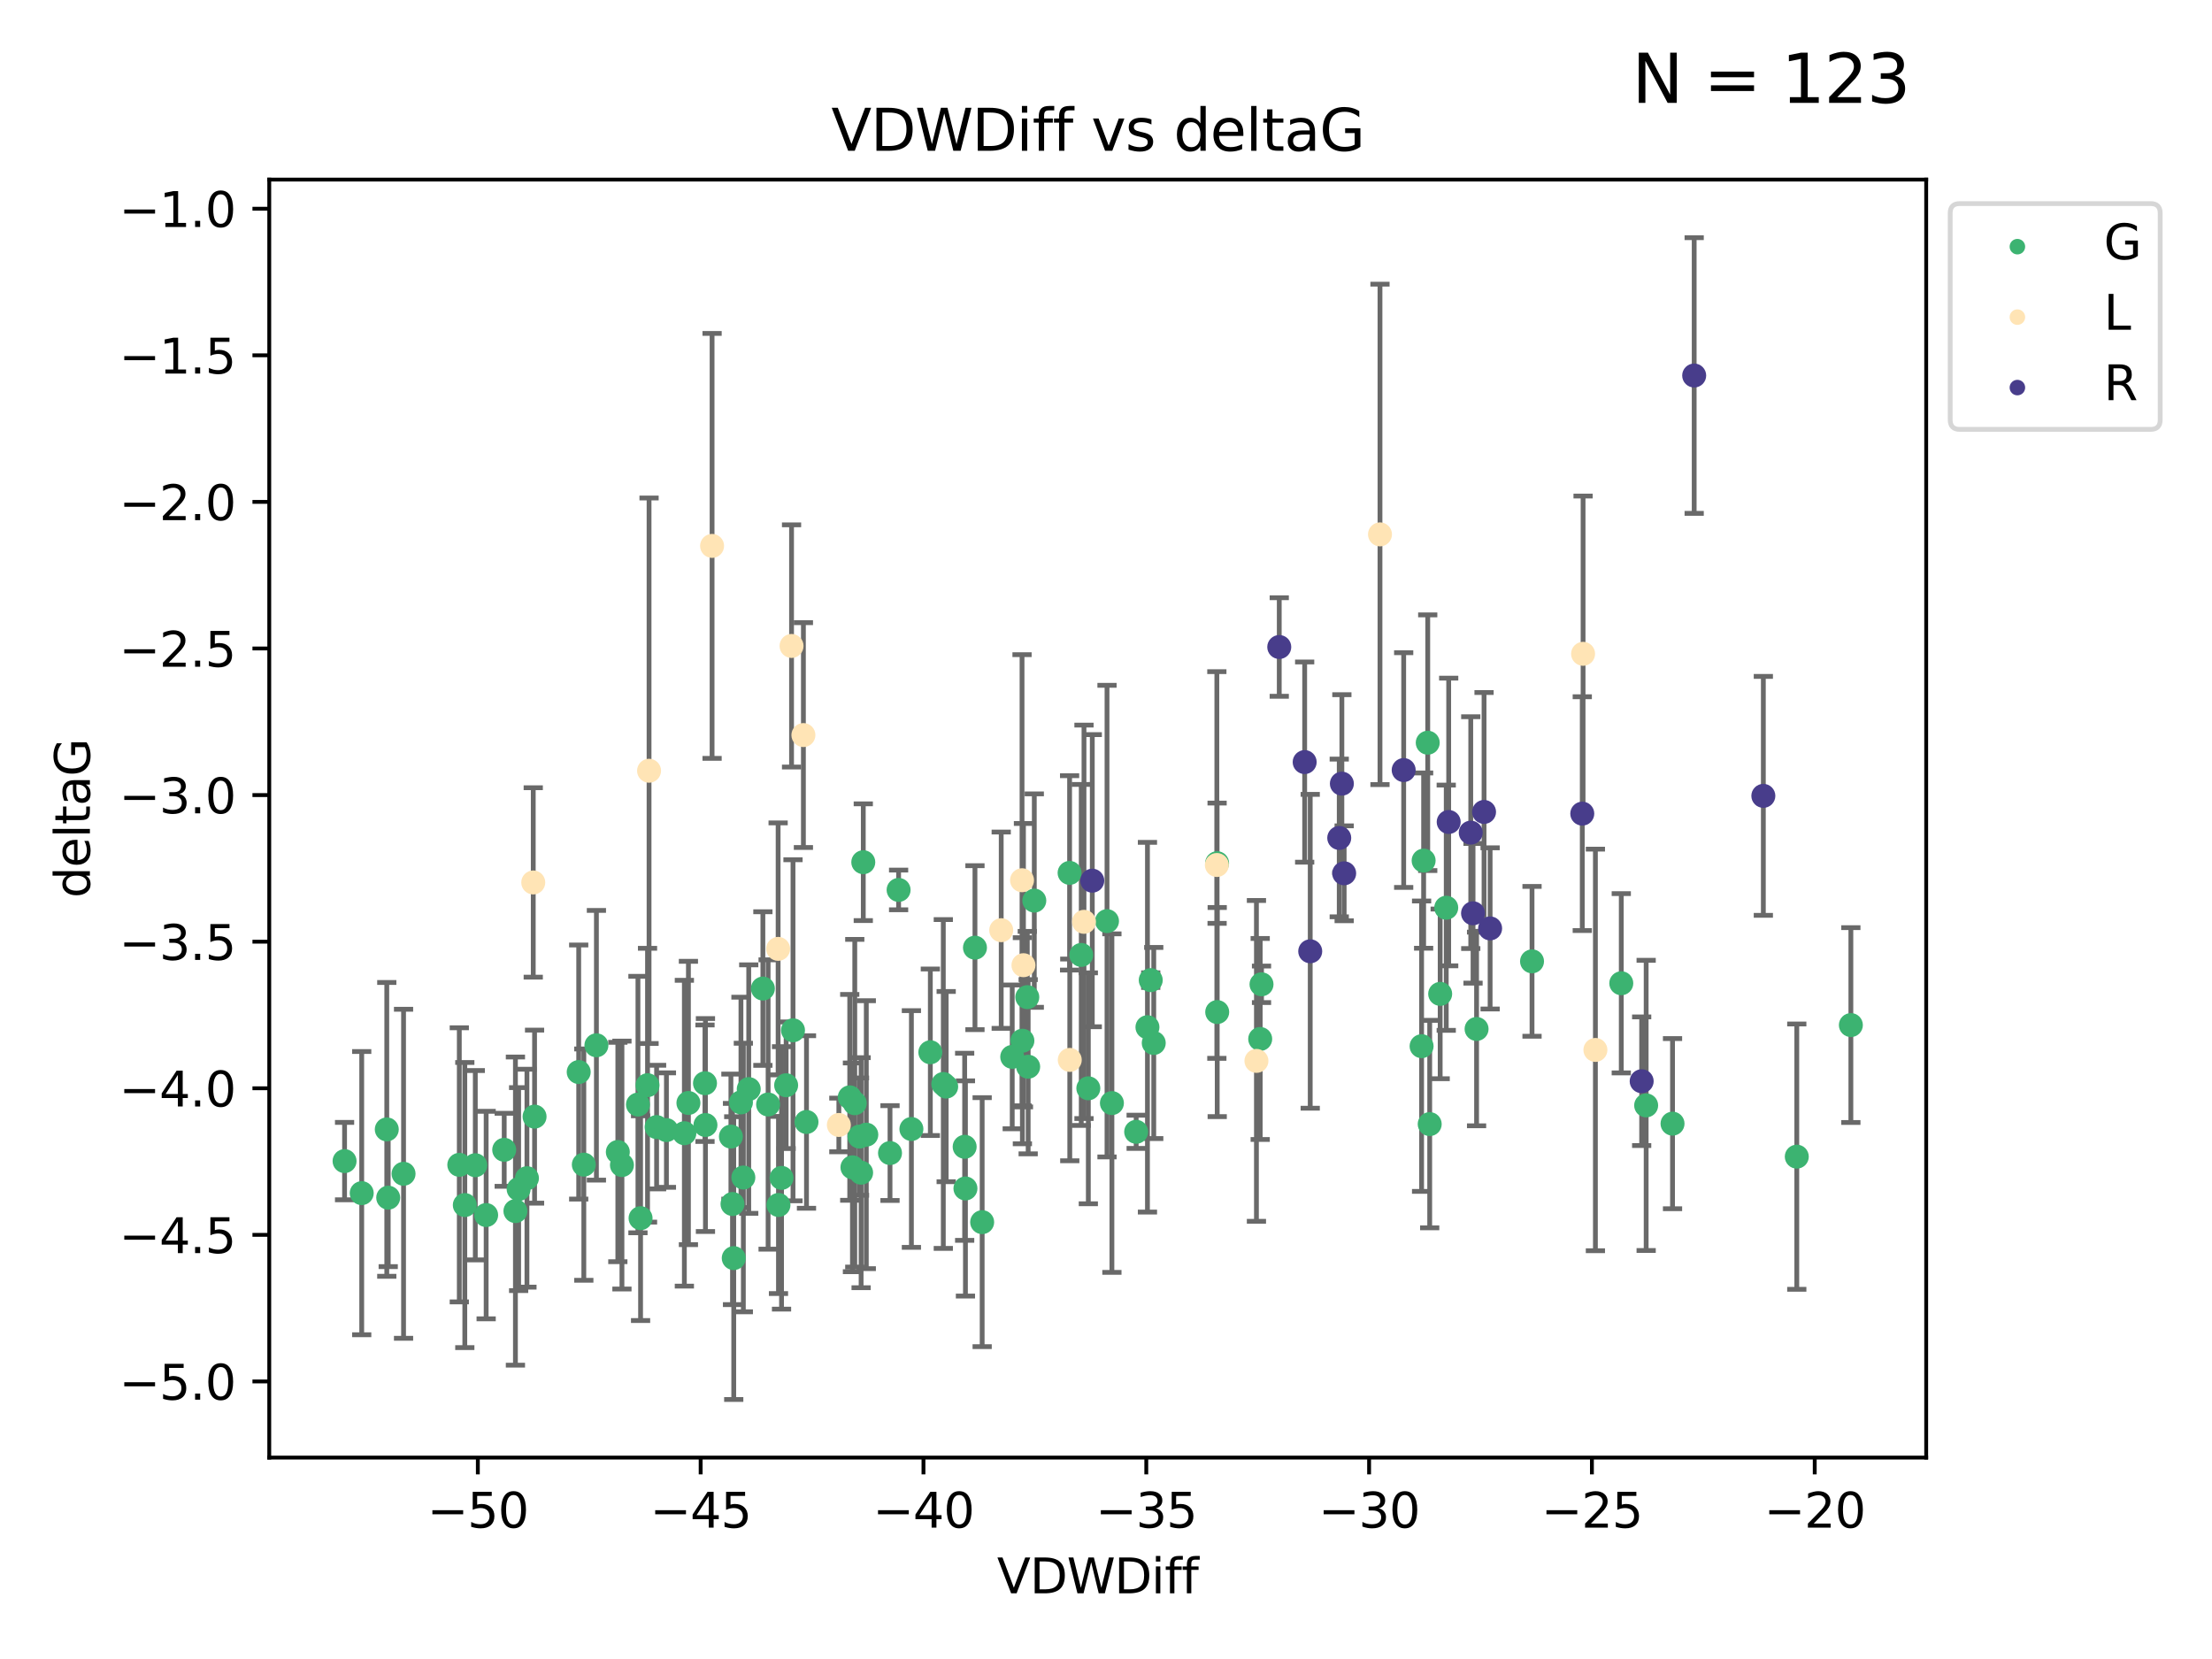 <?xml version="1.0" encoding="utf-8" standalone="no"?>
<!DOCTYPE svg PUBLIC "-//W3C//DTD SVG 1.1//EN"
  "http://www.w3.org/Graphics/SVG/1.1/DTD/svg11.dtd">
<svg xmlns:xlink="http://www.w3.org/1999/xlink" width="460.8pt" height="345.6pt" viewBox="0 0 460.8 345.6" xmlns="http://www.w3.org/2000/svg" version="1.1">
 <defs>
  <style type="text/css">*{stroke-linejoin: round; stroke-linecap: butt}</style>
 </defs>
 <g id="figure_1">
  <g id="patch_1">
   <path d="M 0 345.6 
L 460.8 345.6 
L 460.8 0 
L 0 0 
z
" style="fill: #ffffff"/>
  </g>
  <g id="axes_1">
   <g id="patch_2">
    <path d="M 56.09 303.64 
L 401.26 303.64 
L 401.26 37.411 
L 56.09 37.411 
z
" style="fill: #ffffff"/>
   </g>
   <g id="PathCollection_1">
    <defs>
     <path id="mb6128a9926" d="M 0 1.118 
C 0.297 1.118 0.581 1 0.791 0.791 
C 1 0.581 1.118 0.297 1.118 0 
C 1.118 -0.297 1 -0.581 0.791 -0.791 
C 0.581 -1 0.297 -1.118 0 -1.118 
C -0.297 -1.118 -0.581 -1 -0.791 -0.791 
C -1 -0.581 -1.118 -0.297 -1.118 0 
C -1.118 0.297 -1 0.581 -0.791 0.791 
C -0.581 1 -0.297 1.118 0 1.118 
z
" style="stroke: #3cb371"/>
    </defs>
    <g clip-path="url(#pcdeb4b2bd1)">
     <use xlink:href="#mb6128a9926" x="152.262" y="236.773" style="fill: #3cb371; stroke: #3cb371"/>
     <use xlink:href="#mb6128a9926" x="96.828" y="251.036" style="fill: #3cb371; stroke: #3cb371"/>
     <use xlink:href="#mb6128a9926" x="109.772" y="245.44" style="fill: #3cb371; stroke: #3cb371"/>
     <use xlink:href="#mb6128a9926" x="120.554" y="223.327" style="fill: #3cb371; stroke: #3cb371"/>
     <use xlink:href="#mb6128a9926" x="155.976" y="226.876" style="fill: #3cb371; stroke: #3cb371"/>
     <use xlink:href="#mb6128a9926" x="75.352" y="248.552" style="fill: #3cb371; stroke: #3cb371"/>
     <use xlink:href="#mb6128a9926" x="146.957" y="234.362" style="fill: #3cb371; stroke: #3cb371"/>
     <use xlink:href="#mb6128a9926" x="142.566" y="236.07" style="fill: #3cb371; stroke: #3cb371"/>
     <use xlink:href="#mb6128a9926" x="84.067" y="244.519" style="fill: #3cb371; stroke: #3cb371"/>
     <use xlink:href="#mb6128a9926" x="71.78" y="241.878" style="fill: #3cb371; stroke: #3cb371"/>
     <use xlink:href="#mb6128a9926" x="179.047" y="236.773" style="fill: #3cb371; stroke: #3cb371"/>
     <use xlink:href="#mb6128a9926" x="201.119" y="247.578" style="fill: #3cb371; stroke: #3cb371"/>
     <use xlink:href="#mb6128a9926" x="179.386" y="244.292" style="fill: #3cb371; stroke: #3cb371"/>
     <use xlink:href="#mb6128a9926" x="80.873" y="249.497" style="fill: #3cb371; stroke: #3cb371"/>
     <use xlink:href="#mb6128a9926" x="154.354" y="229.647" style="fill: #3cb371; stroke: #3cb371"/>
     <use xlink:href="#mb6128a9926" x="152.594" y="250.817" style="fill: #3cb371; stroke: #3cb371"/>
     <use xlink:href="#mb6128a9926" x="121.62" y="242.614" style="fill: #3cb371; stroke: #3cb371"/>
     <use xlink:href="#mb6128a9926" x="101.274" y="253.119" style="fill: #3cb371; stroke: #3cb371"/>
     <use xlink:href="#mb6128a9926" x="165.197" y="214.63" style="fill: #3cb371; stroke: #3cb371"/>
     <use xlink:href="#mb6128a9926" x="193.806" y="219.205" style="fill: #3cb371; stroke: #3cb371"/>
     <use xlink:href="#mb6128a9926" x="177.016" y="228.6" style="fill: #3cb371; stroke: #3cb371"/>
     <use xlink:href="#mb6128a9926" x="178.065" y="229.821" style="fill: #3cb371; stroke: #3cb371"/>
     <use xlink:href="#mb6128a9926" x="134.892" y="226.066" style="fill: #3cb371; stroke: #3cb371"/>
     <use xlink:href="#mb6128a9926" x="128.705" y="239.983" style="fill: #3cb371; stroke: #3cb371"/>
     <use xlink:href="#mb6128a9926" x="136.782" y="234.794" style="fill: #3cb371; stroke: #3cb371"/>
     <use xlink:href="#mb6128a9926" x="95.68" y="242.657" style="fill: #3cb371; stroke: #3cb371"/>
     <use xlink:href="#mb6128a9926" x="168.006" y="233.733" style="fill: #3cb371; stroke: #3cb371"/>
     <use xlink:href="#mb6128a9926" x="80.573" y="235.273" style="fill: #3cb371; stroke: #3cb371"/>
     <use xlink:href="#mb6128a9926" x="180.466" y="236.373" style="fill: #3cb371; stroke: #3cb371"/>
     <use xlink:href="#mb6128a9926" x="200.956" y="238.897" style="fill: #3cb371; stroke: #3cb371"/>
     <use xlink:href="#mb6128a9926" x="108.041" y="247.713" style="fill: #3cb371; stroke: #3cb371"/>
     <use xlink:href="#mb6128a9926" x="107.373" y="252.29" style="fill: #3cb371; stroke: #3cb371"/>
     <use xlink:href="#mb6128a9926" x="124.243" y="217.753" style="fill: #3cb371; stroke: #3cb371"/>
     <use xlink:href="#mb6128a9926" x="99.014" y="242.737" style="fill: #3cb371; stroke: #3cb371"/>
     <use xlink:href="#mb6128a9926" x="129.562" y="242.705" style="fill: #3cb371; stroke: #3cb371"/>
     <use xlink:href="#mb6128a9926" x="162.807" y="245.375" style="fill: #3cb371; stroke: #3cb371"/>
     <use xlink:href="#mb6128a9926" x="160.012" y="230.086" style="fill: #3cb371; stroke: #3cb371"/>
     <use xlink:href="#mb6128a9926" x="158.923" y="205.934" style="fill: #3cb371; stroke: #3cb371"/>
     <use xlink:href="#mb6128a9926" x="185.406" y="240.203" style="fill: #3cb371; stroke: #3cb371"/>
     <use xlink:href="#mb6128a9926" x="138.828" y="235.417" style="fill: #3cb371; stroke: #3cb371"/>
     <use xlink:href="#mb6128a9926" x="179.838" y="179.613" style="fill: #3cb371; stroke: #3cb371"/>
     <use xlink:href="#mb6128a9926" x="154.853" y="245.299" style="fill: #3cb371; stroke: #3cb371"/>
     <use xlink:href="#mb6128a9926" x="111.36" y="232.612" style="fill: #3cb371; stroke: #3cb371"/>
     <use xlink:href="#mb6128a9926" x="177.581" y="243.179" style="fill: #3cb371; stroke: #3cb371"/>
     <use xlink:href="#mb6128a9926" x="152.851" y="262.087" style="fill: #3cb371; stroke: #3cb371"/>
     <use xlink:href="#mb6128a9926" x="143.41" y="229.771" style="fill: #3cb371; stroke: #3cb371"/>
     <use xlink:href="#mb6128a9926" x="105.036" y="239.525" style="fill: #3cb371; stroke: #3cb371"/>
     <use xlink:href="#mb6128a9926" x="132.898" y="230.1" style="fill: #3cb371; stroke: #3cb371"/>
     <use xlink:href="#mb6128a9926" x="133.443" y="253.768" style="fill: #3cb371; stroke: #3cb371"/>
     <use xlink:href="#mb6128a9926" x="162.171" y="251.019" style="fill: #3cb371; stroke: #3cb371"/>
     <use xlink:href="#mb6128a9926" x="240.347" y="217.276" style="fill: #3cb371; stroke: #3cb371"/>
     <use xlink:href="#mb6128a9926" x="222.816" y="181.839" style="fill: #3cb371; stroke: #3cb371"/>
     <use xlink:href="#mb6128a9926" x="253.543" y="179.82" style="fill: #3cb371; stroke: #3cb371"/>
     <use xlink:href="#mb6128a9926" x="296.568" y="179.278" style="fill: #3cb371; stroke: #3cb371"/>
     <use xlink:href="#mb6128a9926" x="196.508" y="225.812" style="fill: #3cb371; stroke: #3cb371"/>
     <use xlink:href="#mb6128a9926" x="236.685" y="235.777" style="fill: #3cb371; stroke: #3cb371"/>
     <use xlink:href="#mb6128a9926" x="214.187" y="222.22" style="fill: #3cb371; stroke: #3cb371"/>
     <use xlink:href="#mb6128a9926" x="189.862" y="235.193" style="fill: #3cb371; stroke: #3cb371"/>
     <use xlink:href="#mb6128a9926" x="204.602" y="254.597" style="fill: #3cb371; stroke: #3cb371"/>
     <use xlink:href="#mb6128a9926" x="253.568" y="210.83" style="fill: #3cb371; stroke: #3cb371"/>
     <use xlink:href="#mb6128a9926" x="210.866" y="220.165" style="fill: #3cb371; stroke: #3cb371"/>
     <use xlink:href="#mb6128a9926" x="146.864" y="225.658" style="fill: #3cb371; stroke: #3cb371"/>
     <use xlink:href="#mb6128a9926" x="226.719" y="226.715" style="fill: #3cb371; stroke: #3cb371"/>
     <use xlink:href="#mb6128a9926" x="197.107" y="226.357" style="fill: #3cb371; stroke: #3cb371"/>
     <use xlink:href="#mb6128a9926" x="319.149" y="200.266" style="fill: #3cb371; stroke: #3cb371"/>
     <use xlink:href="#mb6128a9926" x="214.004" y="207.724" style="fill: #3cb371; stroke: #3cb371"/>
     <use xlink:href="#mb6128a9926" x="215.463" y="187.609" style="fill: #3cb371; stroke: #3cb371"/>
     <use xlink:href="#mb6128a9926" x="230.61" y="191.885" style="fill: #3cb371; stroke: #3cb371"/>
     <use xlink:href="#mb6128a9926" x="337.742" y="204.831" style="fill: #3cb371; stroke: #3cb371"/>
     <use xlink:href="#mb6128a9926" x="348.418" y="234.077" style="fill: #3cb371; stroke: #3cb371"/>
     <use xlink:href="#mb6128a9926" x="163.768" y="226.079" style="fill: #3cb371; stroke: #3cb371"/>
     <use xlink:href="#mb6128a9926" x="262.523" y="216.438" style="fill: #3cb371; stroke: #3cb371"/>
     <use xlink:href="#mb6128a9926" x="239.035" y="213.985" style="fill: #3cb371; stroke: #3cb371"/>
     <use xlink:href="#mb6128a9926" x="187.196" y="185.388" style="fill: #3cb371; stroke: #3cb371"/>
     <use xlink:href="#mb6128a9926" x="301.278" y="189.094" style="fill: #3cb371; stroke: #3cb371"/>
     <use xlink:href="#mb6128a9926" x="212.982" y="216.801" style="fill: #3cb371; stroke: #3cb371"/>
     <use xlink:href="#mb6128a9926" x="225.244" y="198.93" style="fill: #3cb371; stroke: #3cb371"/>
     <use xlink:href="#mb6128a9926" x="203.103" y="197.418" style="fill: #3cb371; stroke: #3cb371"/>
     <use xlink:href="#mb6128a9926" x="239.72" y="204.18" style="fill: #3cb371; stroke: #3cb371"/>
     <use xlink:href="#mb6128a9926" x="231.631" y="229.795" style="fill: #3cb371; stroke: #3cb371"/>
     <use xlink:href="#mb6128a9926" x="297.423" y="154.719" style="fill: #3cb371; stroke: #3cb371"/>
     <use xlink:href="#mb6128a9926" x="307.598" y="214.353" style="fill: #3cb371; stroke: #3cb371"/>
     <use xlink:href="#mb6128a9926" x="262.797" y="205.049" style="fill: #3cb371; stroke: #3cb371"/>
     <use xlink:href="#mb6128a9926" x="297.833" y="234.17" style="fill: #3cb371; stroke: #3cb371"/>
     <use xlink:href="#mb6128a9926" x="296.144" y="217.939" style="fill: #3cb371; stroke: #3cb371"/>
     <use xlink:href="#mb6128a9926" x="374.304" y="240.95" style="fill: #3cb371; stroke: #3cb371"/>
     <use xlink:href="#mb6128a9926" x="342.925" y="230.274" style="fill: #3cb371; stroke: #3cb371"/>
     <use xlink:href="#mb6128a9926" x="300.015" y="207.045" style="fill: #3cb371; stroke: #3cb371"/>
     <use xlink:href="#mb6128a9926" x="385.57" y="213.542" style="fill: #3cb371; stroke: #3cb371"/>
    </g>
   </g>
   <g id="PathCollection_2">
    <defs>
     <path id="m9f16c637e6" d="M 0 1.118 
C 0.297 1.118 0.581 1 0.791 0.791 
C 1 0.581 1.118 0.297 1.118 0 
C 1.118 -0.297 1 -0.581 0.791 -0.791 
C 0.581 -1 0.297 -1.118 0 -1.118 
C -0.297 -1.118 -0.581 -1 -0.791 -0.791 
C -1 -0.581 -1.118 -0.297 -1.118 0 
C -1.118 0.297 -1 0.581 -0.791 0.791 
C -0.581 1 -0.297 1.118 0 1.118 
z
" style="stroke: #ffe4b5"/>
    </defs>
    <g clip-path="url(#pcdeb4b2bd1)">
     <use xlink:href="#m9f16c637e6" x="164.894" y="134.563" style="fill: #ffe4b5; stroke: #ffe4b5"/>
     <use xlink:href="#m9f16c637e6" x="174.748" y="234.35" style="fill: #ffe4b5; stroke: #ffe4b5"/>
     <use xlink:href="#m9f16c637e6" x="222.853" y="220.797" style="fill: #ffe4b5; stroke: #ffe4b5"/>
     <use xlink:href="#m9f16c637e6" x="213.204" y="201.068" style="fill: #ffe4b5; stroke: #ffe4b5"/>
     <use xlink:href="#m9f16c637e6" x="111.086" y="183.832" style="fill: #ffe4b5; stroke: #ffe4b5"/>
     <use xlink:href="#m9f16c637e6" x="212.908" y="183.368" style="fill: #ffe4b5; stroke: #ffe4b5"/>
     <use xlink:href="#m9f16c637e6" x="162.098" y="197.667" style="fill: #ffe4b5; stroke: #ffe4b5"/>
     <use xlink:href="#m9f16c637e6" x="287.477" y="111.319" style="fill: #ffe4b5; stroke: #ffe4b5"/>
     <use xlink:href="#m9f16c637e6" x="167.365" y="153.129" style="fill: #ffe4b5; stroke: #ffe4b5"/>
     <use xlink:href="#m9f16c637e6" x="148.34" y="113.721" style="fill: #ffe4b5; stroke: #ffe4b5"/>
     <use xlink:href="#m9f16c637e6" x="135.21" y="160.561" style="fill: #ffe4b5; stroke: #ffe4b5"/>
     <use xlink:href="#m9f16c637e6" x="253.491" y="180.196" style="fill: #ffe4b5; stroke: #ffe4b5"/>
     <use xlink:href="#m9f16c637e6" x="225.815" y="192.032" style="fill: #ffe4b5; stroke: #ffe4b5"/>
     <use xlink:href="#m9f16c637e6" x="208.571" y="193.777" style="fill: #ffe4b5; stroke: #ffe4b5"/>
     <use xlink:href="#m9f16c637e6" x="332.352" y="218.721" style="fill: #ffe4b5; stroke: #ffe4b5"/>
     <use xlink:href="#m9f16c637e6" x="329.785" y="136.202" style="fill: #ffe4b5; stroke: #ffe4b5"/>
     <use xlink:href="#m9f16c637e6" x="261.739" y="221.003" style="fill: #ffe4b5; stroke: #ffe4b5"/>
    </g>
   </g>
   <g id="PathCollection_3">
    <defs>
     <path id="m0717cc0661" d="M 0 1.118 
C 0.297 1.118 0.581 1 0.791 0.791 
C 1 0.581 1.118 0.297 1.118 0 
C 1.118 -0.297 1 -0.581 0.791 -0.791 
C 0.581 -1 0.297 -1.118 0 -1.118 
C -0.297 -1.118 -0.581 -1 -0.791 -0.791 
C -1 -0.581 -1.118 -0.297 -1.118 0 
C -1.118 0.297 -1 0.581 -0.791 0.791 
C -0.581 1 -0.297 1.118 0 1.118 
z
" style="stroke: #483d8b"/>
    </defs>
    <g clip-path="url(#pcdeb4b2bd1)">
     <use xlink:href="#m0717cc0661" x="309.154" y="169.141" style="fill: #483d8b; stroke: #483d8b"/>
     <use xlink:href="#m0717cc0661" x="227.541" y="183.461" style="fill: #483d8b; stroke: #483d8b"/>
     <use xlink:href="#m0717cc0661" x="292.413" y="160.419" style="fill: #483d8b; stroke: #483d8b"/>
     <use xlink:href="#m0717cc0661" x="272.944" y="198.171" style="fill: #483d8b; stroke: #483d8b"/>
     <use xlink:href="#m0717cc0661" x="280.014" y="181.925" style="fill: #483d8b; stroke: #483d8b"/>
     <use xlink:href="#m0717cc0661" x="266.493" y="134.784" style="fill: #483d8b; stroke: #483d8b"/>
     <use xlink:href="#m0717cc0661" x="352.929" y="78.228" style="fill: #483d8b; stroke: #483d8b"/>
     <use xlink:href="#m0717cc0661" x="310.419" y="193.404" style="fill: #483d8b; stroke: #483d8b"/>
     <use xlink:href="#m0717cc0661" x="367.337" y="165.792" style="fill: #483d8b; stroke: #483d8b"/>
     <use xlink:href="#m0717cc0661" x="329.616" y="169.496" style="fill: #483d8b; stroke: #483d8b"/>
     <use xlink:href="#m0717cc0661" x="271.786" y="158.754" style="fill: #483d8b; stroke: #483d8b"/>
     <use xlink:href="#m0717cc0661" x="278.988" y="174.559" style="fill: #483d8b; stroke: #483d8b"/>
     <use xlink:href="#m0717cc0661" x="306.386" y="173.453" style="fill: #483d8b; stroke: #483d8b"/>
     <use xlink:href="#m0717cc0661" x="341.99" y="225.238" style="fill: #483d8b; stroke: #483d8b"/>
     <use xlink:href="#m0717cc0661" x="306.861" y="190.256" style="fill: #483d8b; stroke: #483d8b"/>
     <use xlink:href="#m0717cc0661" x="279.536" y="163.249" style="fill: #483d8b; stroke: #483d8b"/>
     <use xlink:href="#m0717cc0661" x="301.789" y="171.234" style="fill: #483d8b; stroke: #483d8b"/>
    </g>
   </g>
   <g id="matplotlib.axis_1">
    <g id="xtick_1">
     <g id="line2d_1">
      <defs>
       <path id="m2684e45c15" d="M 0 0 
L 0 3.5 
" style="stroke: #000000; stroke-width: 0.8"/>
      </defs>
      <g>
       <use xlink:href="#m2684e45c15" x="99.543" y="303.64" style="stroke: #000000; stroke-width: 0.8"/>
      </g>
     </g>
     <g id="text_1">
      <!-- −50 -->
      <g transform="translate(88.991 318.238)scale(0.1 -0.1)">
       <defs>
        <path id="DejaVuSans-2212" d="M 678 2272 
L 4684 2272 
L 4684 1741 
L 678 1741 
L 678 2272 
z
" transform="scale(0.016)"/>
        <path id="DejaVuSans-35" d="M 691 4666 
L 3169 4666 
L 3169 4134 
L 1269 4134 
L 1269 2991 
Q 1406 3038 1543 3061 
Q 1681 3084 1819 3084 
Q 2600 3084 3056 2656 
Q 3513 2228 3513 1497 
Q 3513 744 3044 326 
Q 2575 -91 1722 -91 
Q 1428 -91 1123 -41 
Q 819 9 494 109 
L 494 744 
Q 775 591 1075 516 
Q 1375 441 1709 441 
Q 2250 441 2565 725 
Q 2881 1009 2881 1497 
Q 2881 1984 2565 2268 
Q 2250 2553 1709 2553 
Q 1456 2553 1204 2497 
Q 953 2441 691 2322 
L 691 4666 
z
" transform="scale(0.016)"/>
        <path id="DejaVuSans-30" d="M 2034 4250 
Q 1547 4250 1301 3770 
Q 1056 3291 1056 2328 
Q 1056 1369 1301 889 
Q 1547 409 2034 409 
Q 2525 409 2770 889 
Q 3016 1369 3016 2328 
Q 3016 3291 2770 3770 
Q 2525 4250 2034 4250 
z
M 2034 4750 
Q 2819 4750 3233 4129 
Q 3647 3509 3647 2328 
Q 3647 1150 3233 529 
Q 2819 -91 2034 -91 
Q 1250 -91 836 529 
Q 422 1150 422 2328 
Q 422 3509 836 4129 
Q 1250 4750 2034 4750 
z
" transform="scale(0.016)"/>
       </defs>
       <use xlink:href="#DejaVuSans-2212"/>
       <use xlink:href="#DejaVuSans-35" x="83.789"/>
       <use xlink:href="#DejaVuSans-30" x="147.412"/>
      </g>
     </g>
    </g>
    <g id="xtick_2">
     <g id="line2d_2">
      <g>
       <use xlink:href="#m2684e45c15" x="145.959" y="303.64" style="stroke: #000000; stroke-width: 0.8"/>
      </g>
     </g>
     <g id="text_2">
      <!-- −45 -->
      <g transform="translate(135.407 318.238)scale(0.1 -0.1)">
       <defs>
        <path id="DejaVuSans-34" d="M 2419 4116 
L 825 1625 
L 2419 1625 
L 2419 4116 
z
M 2253 4666 
L 3047 4666 
L 3047 1625 
L 3713 1625 
L 3713 1100 
L 3047 1100 
L 3047 0 
L 2419 0 
L 2419 1100 
L 313 1100 
L 313 1709 
L 2253 4666 
z
" transform="scale(0.016)"/>
       </defs>
       <use xlink:href="#DejaVuSans-2212"/>
       <use xlink:href="#DejaVuSans-34" x="83.789"/>
       <use xlink:href="#DejaVuSans-35" x="147.412"/>
      </g>
     </g>
    </g>
    <g id="xtick_3">
     <g id="line2d_3">
      <g>
       <use xlink:href="#m2684e45c15" x="192.376" y="303.64" style="stroke: #000000; stroke-width: 0.8"/>
      </g>
     </g>
     <g id="text_3">
      <!-- −40 -->
      <g transform="translate(181.823 318.238)scale(0.1 -0.1)">
       <use xlink:href="#DejaVuSans-2212"/>
       <use xlink:href="#DejaVuSans-34" x="83.789"/>
       <use xlink:href="#DejaVuSans-30" x="147.412"/>
      </g>
     </g>
    </g>
    <g id="xtick_4">
     <g id="line2d_4">
      <g>
       <use xlink:href="#m2684e45c15" x="238.792" y="303.64" style="stroke: #000000; stroke-width: 0.8"/>
      </g>
     </g>
     <g id="text_4">
      <!-- −35 -->
      <g transform="translate(228.24 318.238)scale(0.1 -0.1)">
       <defs>
        <path id="DejaVuSans-33" d="M 2597 2516 
Q 3050 2419 3304 2112 
Q 3559 1806 3559 1356 
Q 3559 666 3084 287 
Q 2609 -91 1734 -91 
Q 1441 -91 1130 -33 
Q 819 25 488 141 
L 488 750 
Q 750 597 1062 519 
Q 1375 441 1716 441 
Q 2309 441 2620 675 
Q 2931 909 2931 1356 
Q 2931 1769 2642 2001 
Q 2353 2234 1838 2234 
L 1294 2234 
L 1294 2753 
L 1863 2753 
Q 2328 2753 2575 2939 
Q 2822 3125 2822 3475 
Q 2822 3834 2567 4026 
Q 2313 4219 1838 4219 
Q 1578 4219 1281 4162 
Q 984 4106 628 3988 
L 628 4550 
Q 988 4650 1302 4700 
Q 1616 4750 1894 4750 
Q 2613 4750 3031 4423 
Q 3450 4097 3450 3541 
Q 3450 3153 3228 2886 
Q 3006 2619 2597 2516 
z
" transform="scale(0.016)"/>
       </defs>
       <use xlink:href="#DejaVuSans-2212"/>
       <use xlink:href="#DejaVuSans-33" x="83.789"/>
       <use xlink:href="#DejaVuSans-35" x="147.412"/>
      </g>
     </g>
    </g>
    <g id="xtick_5">
     <g id="line2d_5">
      <g>
       <use xlink:href="#m2684e45c15" x="285.208" y="303.64" style="stroke: #000000; stroke-width: 0.8"/>
      </g>
     </g>
     <g id="text_5">
      <!-- −30 -->
      <g transform="translate(274.656 318.238)scale(0.1 -0.1)">
       <use xlink:href="#DejaVuSans-2212"/>
       <use xlink:href="#DejaVuSans-33" x="83.789"/>
       <use xlink:href="#DejaVuSans-30" x="147.412"/>
      </g>
     </g>
    </g>
    <g id="xtick_6">
     <g id="line2d_6">
      <g>
       <use xlink:href="#m2684e45c15" x="331.625" y="303.64" style="stroke: #000000; stroke-width: 0.8"/>
      </g>
     </g>
     <g id="text_6">
      <!-- −25 -->
      <g transform="translate(321.072 318.238)scale(0.1 -0.1)">
       <defs>
        <path id="DejaVuSans-32" d="M 1228 531 
L 3431 531 
L 3431 0 
L 469 0 
L 469 531 
Q 828 903 1448 1529 
Q 2069 2156 2228 2338 
Q 2531 2678 2651 2914 
Q 2772 3150 2772 3378 
Q 2772 3750 2511 3984 
Q 2250 4219 1831 4219 
Q 1534 4219 1204 4116 
Q 875 4013 500 3803 
L 500 4441 
Q 881 4594 1212 4672 
Q 1544 4750 1819 4750 
Q 2544 4750 2975 4387 
Q 3406 4025 3406 3419 
Q 3406 3131 3298 2873 
Q 3191 2616 2906 2266 
Q 2828 2175 2409 1742 
Q 1991 1309 1228 531 
z
" transform="scale(0.016)"/>
       </defs>
       <use xlink:href="#DejaVuSans-2212"/>
       <use xlink:href="#DejaVuSans-32" x="83.789"/>
       <use xlink:href="#DejaVuSans-35" x="147.412"/>
      </g>
     </g>
    </g>
    <g id="xtick_7">
     <g id="line2d_7">
      <g>
       <use xlink:href="#m2684e45c15" x="378.041" y="303.64" style="stroke: #000000; stroke-width: 0.8"/>
      </g>
     </g>
     <g id="text_7">
      <!-- −20 -->
      <g transform="translate(367.488 318.238)scale(0.1 -0.1)">
       <use xlink:href="#DejaVuSans-2212"/>
       <use xlink:href="#DejaVuSans-32" x="83.789"/>
       <use xlink:href="#DejaVuSans-30" x="147.412"/>
      </g>
     </g>
    </g>
    <g id="text_8">
     <!-- VDWDiff -->
     <g transform="translate(207.702 331.917)scale(0.1 -0.1)">
      <defs>
       <path id="DejaVuSans-56" d="M 1831 0 
L 50 4666 
L 709 4666 
L 2188 738 
L 3669 4666 
L 4325 4666 
L 2547 0 
L 1831 0 
z
" transform="scale(0.016)"/>
       <path id="DejaVuSans-44" d="M 1259 4147 
L 1259 519 
L 2022 519 
Q 2988 519 3436 956 
Q 3884 1394 3884 2338 
Q 3884 3275 3436 3711 
Q 2988 4147 2022 4147 
L 1259 4147 
z
M 628 4666 
L 1925 4666 
Q 3281 4666 3915 4102 
Q 4550 3538 4550 2338 
Q 4550 1131 3912 565 
Q 3275 0 1925 0 
L 628 0 
L 628 4666 
z
" transform="scale(0.016)"/>
       <path id="DejaVuSans-57" d="M 213 4666 
L 850 4666 
L 1831 722 
L 2809 4666 
L 3519 4666 
L 4500 722 
L 5478 4666 
L 6119 4666 
L 4947 0 
L 4153 0 
L 3169 4050 
L 2175 0 
L 1381 0 
L 213 4666 
z
" transform="scale(0.016)"/>
       <path id="DejaVuSans-69" d="M 603 3500 
L 1178 3500 
L 1178 0 
L 603 0 
L 603 3500 
z
M 603 4863 
L 1178 4863 
L 1178 4134 
L 603 4134 
L 603 4863 
z
" transform="scale(0.016)"/>
       <path id="DejaVuSans-66" d="M 2375 4863 
L 2375 4384 
L 1825 4384 
Q 1516 4384 1395 4259 
Q 1275 4134 1275 3809 
L 1275 3500 
L 2222 3500 
L 2222 3053 
L 1275 3053 
L 1275 0 
L 697 0 
L 697 3053 
L 147 3053 
L 147 3500 
L 697 3500 
L 697 3744 
Q 697 4328 969 4595 
Q 1241 4863 1831 4863 
L 2375 4863 
z
" transform="scale(0.016)"/>
      </defs>
      <use xlink:href="#DejaVuSans-56"/>
      <use xlink:href="#DejaVuSans-44" x="68.408"/>
      <use xlink:href="#DejaVuSans-57" x="145.41"/>
      <use xlink:href="#DejaVuSans-44" x="244.287"/>
      <use xlink:href="#DejaVuSans-69" x="321.289"/>
      <use xlink:href="#DejaVuSans-66" x="349.072"/>
      <use xlink:href="#DejaVuSans-66" x="384.277"/>
     </g>
    </g>
   </g>
   <g id="matplotlib.axis_2">
    <g id="ytick_1">
     <g id="line2d_8">
      <defs>
       <path id="m5bf5e4f6f0" d="M 0 0 
L -3.5 0 
" style="stroke: #000000; stroke-width: 0.8"/>
      </defs>
      <g>
       <use xlink:href="#m5bf5e4f6f0" x="56.09" y="287.78" style="stroke: #000000; stroke-width: 0.8"/>
      </g>
     </g>
     <g id="text_9">
      <!-- −5.0 -->
      <g transform="translate(24.807 291.579)scale(0.1 -0.1)">
       <defs>
        <path id="DejaVuSans-2e" d="M 684 794 
L 1344 794 
L 1344 0 
L 684 0 
L 684 794 
z
" transform="scale(0.016)"/>
       </defs>
       <use xlink:href="#DejaVuSans-2212"/>
       <use xlink:href="#DejaVuSans-35" x="83.789"/>
       <use xlink:href="#DejaVuSans-2e" x="147.412"/>
       <use xlink:href="#DejaVuSans-30" x="179.199"/>
      </g>
     </g>
    </g>
    <g id="ytick_2">
     <g id="line2d_9">
      <g>
       <use xlink:href="#m5bf5e4f6f0" x="56.09" y="257.242" style="stroke: #000000; stroke-width: 0.8"/>
      </g>
     </g>
     <g id="text_10">
      <!-- −4.5 -->
      <g transform="translate(24.807 261.042)scale(0.1 -0.1)">
       <use xlink:href="#DejaVuSans-2212"/>
       <use xlink:href="#DejaVuSans-34" x="83.789"/>
       <use xlink:href="#DejaVuSans-2e" x="147.412"/>
       <use xlink:href="#DejaVuSans-35" x="179.199"/>
      </g>
     </g>
    </g>
    <g id="ytick_3">
     <g id="line2d_10">
      <g>
       <use xlink:href="#m5bf5e4f6f0" x="56.09" y="226.705" style="stroke: #000000; stroke-width: 0.8"/>
      </g>
     </g>
     <g id="text_11">
      <!-- −4.0 -->
      <g transform="translate(24.807 230.504)scale(0.1 -0.1)">
       <use xlink:href="#DejaVuSans-2212"/>
       <use xlink:href="#DejaVuSans-34" x="83.789"/>
       <use xlink:href="#DejaVuSans-2e" x="147.412"/>
       <use xlink:href="#DejaVuSans-30" x="179.199"/>
      </g>
     </g>
    </g>
    <g id="ytick_4">
     <g id="line2d_11">
      <g>
       <use xlink:href="#m5bf5e4f6f0" x="56.09" y="196.168" style="stroke: #000000; stroke-width: 0.8"/>
      </g>
     </g>
     <g id="text_12">
      <!-- −3.5 -->
      <g transform="translate(24.807 199.967)scale(0.1 -0.1)">
       <use xlink:href="#DejaVuSans-2212"/>
       <use xlink:href="#DejaVuSans-33" x="83.789"/>
       <use xlink:href="#DejaVuSans-2e" x="147.412"/>
       <use xlink:href="#DejaVuSans-35" x="179.199"/>
      </g>
     </g>
    </g>
    <g id="ytick_5">
     <g id="line2d_12">
      <g>
       <use xlink:href="#m5bf5e4f6f0" x="56.09" y="165.63" style="stroke: #000000; stroke-width: 0.8"/>
      </g>
     </g>
     <g id="text_13">
      <!-- −3.0 -->
      <g transform="translate(24.807 169.43)scale(0.1 -0.1)">
       <use xlink:href="#DejaVuSans-2212"/>
       <use xlink:href="#DejaVuSans-33" x="83.789"/>
       <use xlink:href="#DejaVuSans-2e" x="147.412"/>
       <use xlink:href="#DejaVuSans-30" x="179.199"/>
      </g>
     </g>
    </g>
    <g id="ytick_6">
     <g id="line2d_13">
      <g>
       <use xlink:href="#m5bf5e4f6f0" x="56.09" y="135.093" style="stroke: #000000; stroke-width: 0.8"/>
      </g>
     </g>
     <g id="text_14">
      <!-- −2.5 -->
      <g transform="translate(24.807 138.892)scale(0.1 -0.1)">
       <use xlink:href="#DejaVuSans-2212"/>
       <use xlink:href="#DejaVuSans-32" x="83.789"/>
       <use xlink:href="#DejaVuSans-2e" x="147.412"/>
       <use xlink:href="#DejaVuSans-35" x="179.199"/>
      </g>
     </g>
    </g>
    <g id="ytick_7">
     <g id="line2d_14">
      <g>
       <use xlink:href="#m5bf5e4f6f0" x="56.09" y="104.556" style="stroke: #000000; stroke-width: 0.8"/>
      </g>
     </g>
     <g id="text_15">
      <!-- −2.0 -->
      <g transform="translate(24.807 108.355)scale(0.1 -0.1)">
       <use xlink:href="#DejaVuSans-2212"/>
       <use xlink:href="#DejaVuSans-32" x="83.789"/>
       <use xlink:href="#DejaVuSans-2e" x="147.412"/>
       <use xlink:href="#DejaVuSans-30" x="179.199"/>
      </g>
     </g>
    </g>
    <g id="ytick_8">
     <g id="line2d_15">
      <g>
       <use xlink:href="#m5bf5e4f6f0" x="56.09" y="74.018" style="stroke: #000000; stroke-width: 0.8"/>
      </g>
     </g>
     <g id="text_16">
      <!-- −1.5 -->
      <g transform="translate(24.807 77.818)scale(0.1 -0.1)">
       <defs>
        <path id="DejaVuSans-31" d="M 794 531 
L 1825 531 
L 1825 4091 
L 703 3866 
L 703 4441 
L 1819 4666 
L 2450 4666 
L 2450 531 
L 3481 531 
L 3481 0 
L 794 0 
L 794 531 
z
" transform="scale(0.016)"/>
       </defs>
       <use xlink:href="#DejaVuSans-2212"/>
       <use xlink:href="#DejaVuSans-31" x="83.789"/>
       <use xlink:href="#DejaVuSans-2e" x="147.412"/>
       <use xlink:href="#DejaVuSans-35" x="179.199"/>
      </g>
     </g>
    </g>
    <g id="ytick_9">
     <g id="line2d_16">
      <g>
       <use xlink:href="#m5bf5e4f6f0" x="56.09" y="43.481" style="stroke: #000000; stroke-width: 0.8"/>
      </g>
     </g>
     <g id="text_17">
      <!-- −1.0 -->
      <g transform="translate(24.807 47.28)scale(0.1 -0.1)">
       <use xlink:href="#DejaVuSans-2212"/>
       <use xlink:href="#DejaVuSans-31" x="83.789"/>
       <use xlink:href="#DejaVuSans-2e" x="147.412"/>
       <use xlink:href="#DejaVuSans-30" x="179.199"/>
      </g>
     </g>
    </g>
    <g id="text_18">
     <!-- deltaG -->
     <g transform="translate(18.727 187.064)rotate(-90)scale(0.1 -0.1)">
      <defs>
       <path id="DejaVuSans-64" d="M 2906 2969 
L 2906 4863 
L 3481 4863 
L 3481 0 
L 2906 0 
L 2906 525 
Q 2725 213 2448 61 
Q 2172 -91 1784 -91 
Q 1150 -91 751 415 
Q 353 922 353 1747 
Q 353 2572 751 3078 
Q 1150 3584 1784 3584 
Q 2172 3584 2448 3432 
Q 2725 3281 2906 2969 
z
M 947 1747 
Q 947 1113 1208 752 
Q 1469 391 1925 391 
Q 2381 391 2643 752 
Q 2906 1113 2906 1747 
Q 2906 2381 2643 2742 
Q 2381 3103 1925 3103 
Q 1469 3103 1208 2742 
Q 947 2381 947 1747 
z
" transform="scale(0.016)"/>
       <path id="DejaVuSans-65" d="M 3597 1894 
L 3597 1613 
L 953 1613 
Q 991 1019 1311 708 
Q 1631 397 2203 397 
Q 2534 397 2845 478 
Q 3156 559 3463 722 
L 3463 178 
Q 3153 47 2828 -22 
Q 2503 -91 2169 -91 
Q 1331 -91 842 396 
Q 353 884 353 1716 
Q 353 2575 817 3079 
Q 1281 3584 2069 3584 
Q 2775 3584 3186 3129 
Q 3597 2675 3597 1894 
z
M 3022 2063 
Q 3016 2534 2758 2815 
Q 2500 3097 2075 3097 
Q 1594 3097 1305 2825 
Q 1016 2553 972 2059 
L 3022 2063 
z
" transform="scale(0.016)"/>
       <path id="DejaVuSans-6c" d="M 603 4863 
L 1178 4863 
L 1178 0 
L 603 0 
L 603 4863 
z
" transform="scale(0.016)"/>
       <path id="DejaVuSans-74" d="M 1172 4494 
L 1172 3500 
L 2356 3500 
L 2356 3053 
L 1172 3053 
L 1172 1153 
Q 1172 725 1289 603 
Q 1406 481 1766 481 
L 2356 481 
L 2356 0 
L 1766 0 
Q 1100 0 847 248 
Q 594 497 594 1153 
L 594 3053 
L 172 3053 
L 172 3500 
L 594 3500 
L 594 4494 
L 1172 4494 
z
" transform="scale(0.016)"/>
       <path id="DejaVuSans-61" d="M 2194 1759 
Q 1497 1759 1228 1600 
Q 959 1441 959 1056 
Q 959 750 1161 570 
Q 1363 391 1709 391 
Q 2188 391 2477 730 
Q 2766 1069 2766 1631 
L 2766 1759 
L 2194 1759 
z
M 3341 1997 
L 3341 0 
L 2766 0 
L 2766 531 
Q 2569 213 2275 61 
Q 1981 -91 1556 -91 
Q 1019 -91 701 211 
Q 384 513 384 1019 
Q 384 1609 779 1909 
Q 1175 2209 1959 2209 
L 2766 2209 
L 2766 2266 
Q 2766 2663 2505 2880 
Q 2244 3097 1772 3097 
Q 1472 3097 1187 3025 
Q 903 2953 641 2809 
L 641 3341 
Q 956 3463 1253 3523 
Q 1550 3584 1831 3584 
Q 2591 3584 2966 3190 
Q 3341 2797 3341 1997 
z
" transform="scale(0.016)"/>
       <path id="DejaVuSans-47" d="M 3809 666 
L 3809 1919 
L 2778 1919 
L 2778 2438 
L 4434 2438 
L 4434 434 
Q 4069 175 3628 42 
Q 3188 -91 2688 -91 
Q 1594 -91 976 548 
Q 359 1188 359 2328 
Q 359 3472 976 4111 
Q 1594 4750 2688 4750 
Q 3144 4750 3555 4637 
Q 3966 4525 4313 4306 
L 4313 3634 
Q 3963 3931 3569 4081 
Q 3175 4231 2741 4231 
Q 1884 4231 1454 3753 
Q 1025 3275 1025 2328 
Q 1025 1384 1454 906 
Q 1884 428 2741 428 
Q 3075 428 3337 486 
Q 3600 544 3809 666 
z
" transform="scale(0.016)"/>
      </defs>
      <use xlink:href="#DejaVuSans-64"/>
      <use xlink:href="#DejaVuSans-65" x="63.477"/>
      <use xlink:href="#DejaVuSans-6c" x="125"/>
      <use xlink:href="#DejaVuSans-74" x="152.783"/>
      <use xlink:href="#DejaVuSans-61" x="191.992"/>
      <use xlink:href="#DejaVuSans-47" x="253.271"/>
     </g>
    </g>
   </g>
   <g id="LineCollection_1">
    <path d="M 152.262 249.795 
L 152.262 223.751 
" clip-path="url(#pcdeb4b2bd1)" style="fill: none; stroke: #696969"/>
    <path d="M 96.828 280.732 
L 96.828 221.34 
" clip-path="url(#pcdeb4b2bd1)" style="fill: none; stroke: #696969"/>
    <path d="M 109.772 268.138 
L 109.772 222.741 
" clip-path="url(#pcdeb4b2bd1)" style="fill: none; stroke: #696969"/>
    <path d="M 120.554 249.791 
L 120.554 196.864 
" clip-path="url(#pcdeb4b2bd1)" style="fill: none; stroke: #696969"/>
    <path d="M 155.976 252.755 
L 155.976 200.996 
" clip-path="url(#pcdeb4b2bd1)" style="fill: none; stroke: #696969"/>
    <path d="M 75.352 278.054 
L 75.352 219.05 
" clip-path="url(#pcdeb4b2bd1)" style="fill: none; stroke: #696969"/>
    <path d="M 146.957 256.545 
L 146.957 212.179 
" clip-path="url(#pcdeb4b2bd1)" style="fill: none; stroke: #696969"/>
    <path d="M 142.566 267.925 
L 142.566 204.215 
" clip-path="url(#pcdeb4b2bd1)" style="fill: none; stroke: #696969"/>
    <path d="M 84.067 278.789 
L 84.067 210.249 
" clip-path="url(#pcdeb4b2bd1)" style="fill: none; stroke: #696969"/>
    <path d="M 71.78 249.938 
L 71.78 233.817 
" clip-path="url(#pcdeb4b2bd1)" style="fill: none; stroke: #696969"/>
    <path d="M 179.047 248.992 
L 179.047 224.554 
" clip-path="url(#pcdeb4b2bd1)" style="fill: none; stroke: #696969"/>
    <path d="M 201.119 269.993 
L 201.119 225.163 
" clip-path="url(#pcdeb4b2bd1)" style="fill: none; stroke: #696969"/>
    <path d="M 179.386 268.251 
L 179.386 220.332 
" clip-path="url(#pcdeb4b2bd1)" style="fill: none; stroke: #696969"/>
    <path d="M 80.873 263.862 
L 80.873 235.131 
" clip-path="url(#pcdeb4b2bd1)" style="fill: none; stroke: #696969"/>
    <path d="M 154.354 251.56 
L 154.354 207.734 
" clip-path="url(#pcdeb4b2bd1)" style="fill: none; stroke: #696969"/>
    <path d="M 152.594 271.775 
L 152.594 229.858 
" clip-path="url(#pcdeb4b2bd1)" style="fill: none; stroke: #696969"/>
    <path d="M 121.62 266.709 
L 121.62 218.518 
" clip-path="url(#pcdeb4b2bd1)" style="fill: none; stroke: #696969"/>
    <path d="M 101.274 274.733 
L 101.274 231.505 
" clip-path="url(#pcdeb4b2bd1)" style="fill: none; stroke: #696969"/>
    <path d="M 165.197 250.154 
L 165.197 179.106 
" clip-path="url(#pcdeb4b2bd1)" style="fill: none; stroke: #696969"/>
    <path d="M 193.806 236.552 
L 193.806 201.859 
" clip-path="url(#pcdeb4b2bd1)" style="fill: none; stroke: #696969"/>
    <path d="M 177.016 250.04 
L 177.016 207.16 
" clip-path="url(#pcdeb4b2bd1)" style="fill: none; stroke: #696969"/>
    <path d="M 178.065 263.953 
L 178.065 195.689 
" clip-path="url(#pcdeb4b2bd1)" style="fill: none; stroke: #696969"/>
    <path d="M 134.892 254.589 
L 134.892 197.544 
" clip-path="url(#pcdeb4b2bd1)" style="fill: none; stroke: #696969"/>
    <path d="M 128.705 262.83 
L 128.705 217.137 
" clip-path="url(#pcdeb4b2bd1)" style="fill: none; stroke: #696969"/>
    <path d="M 136.782 247.672 
L 136.782 221.916 
" clip-path="url(#pcdeb4b2bd1)" style="fill: none; stroke: #696969"/>
    <path d="M 95.68 271.207 
L 95.68 214.107 
" clip-path="url(#pcdeb4b2bd1)" style="fill: none; stroke: #696969"/>
    <path d="M 168.006 251.705 
L 168.006 215.761 
" clip-path="url(#pcdeb4b2bd1)" style="fill: none; stroke: #696969"/>
    <path d="M 80.573 265.875 
L 80.573 204.67 
" clip-path="url(#pcdeb4b2bd1)" style="fill: none; stroke: #696969"/>
    <path d="M 180.466 264.28 
L 180.466 208.467 
" clip-path="url(#pcdeb4b2bd1)" style="fill: none; stroke: #696969"/>
    <path d="M 200.956 258.383 
L 200.956 219.411 
" clip-path="url(#pcdeb4b2bd1)" style="fill: none; stroke: #696969"/>
    <path d="M 108.041 268.855 
L 108.041 226.571 
" clip-path="url(#pcdeb4b2bd1)" style="fill: none; stroke: #696969"/>
    <path d="M 107.373 284.384 
L 107.373 220.195 
" clip-path="url(#pcdeb4b2bd1)" style="fill: none; stroke: #696969"/>
    <path d="M 124.243 245.843 
L 124.243 189.663 
" clip-path="url(#pcdeb4b2bd1)" style="fill: none; stroke: #696969"/>
    <path d="M 99.014 262.461 
L 99.014 223.014 
" clip-path="url(#pcdeb4b2bd1)" style="fill: none; stroke: #696969"/>
    <path d="M 129.562 268.526 
L 129.562 216.883 
" clip-path="url(#pcdeb4b2bd1)" style="fill: none; stroke: #696969"/>
    <path d="M 162.807 272.714 
L 162.807 218.037 
" clip-path="url(#pcdeb4b2bd1)" style="fill: none; stroke: #696969"/>
    <path d="M 160.012 260.224 
L 160.012 199.948 
" clip-path="url(#pcdeb4b2bd1)" style="fill: none; stroke: #696969"/>
    <path d="M 158.923 221.934 
L 158.923 189.935 
" clip-path="url(#pcdeb4b2bd1)" style="fill: none; stroke: #696969"/>
    <path d="M 185.406 250.079 
L 185.406 230.328 
" clip-path="url(#pcdeb4b2bd1)" style="fill: none; stroke: #696969"/>
    <path d="M 138.828 247.339 
L 138.828 223.495 
" clip-path="url(#pcdeb4b2bd1)" style="fill: none; stroke: #696969"/>
    <path d="M 179.838 191.774 
L 179.838 167.452 
" clip-path="url(#pcdeb4b2bd1)" style="fill: none; stroke: #696969"/>
    <path d="M 154.853 273.274 
L 154.853 217.324 
" clip-path="url(#pcdeb4b2bd1)" style="fill: none; stroke: #696969"/>
    <path d="M 111.36 250.637 
L 111.36 214.587 
" clip-path="url(#pcdeb4b2bd1)" style="fill: none; stroke: #696969"/>
    <path d="M 177.581 264.918 
L 177.581 221.439 
" clip-path="url(#pcdeb4b2bd1)" style="fill: none; stroke: #696969"/>
    <path d="M 152.851 291.539 
L 152.851 232.634 
" clip-path="url(#pcdeb4b2bd1)" style="fill: none; stroke: #696969"/>
    <path d="M 143.41 259.286 
L 143.41 200.256 
" clip-path="url(#pcdeb4b2bd1)" style="fill: none; stroke: #696969"/>
    <path d="M 105.036 247.13 
L 105.036 231.921 
" clip-path="url(#pcdeb4b2bd1)" style="fill: none; stroke: #696969"/>
    <path d="M 132.898 256.815 
L 132.898 203.384 
" clip-path="url(#pcdeb4b2bd1)" style="fill: none; stroke: #696969"/>
    <path d="M 133.443 275.091 
L 133.443 232.445 
" clip-path="url(#pcdeb4b2bd1)" style="fill: none; stroke: #696969"/>
    <path d="M 162.171 269.469 
L 162.171 232.568 
" clip-path="url(#pcdeb4b2bd1)" style="fill: none; stroke: #696969"/>
    <path d="M 240.347 237.183 
L 240.347 197.369 
" clip-path="url(#pcdeb4b2bd1)" style="fill: none; stroke: #696969"/>
    <path d="M 222.816 202.083 
L 222.816 161.595 
" clip-path="url(#pcdeb4b2bd1)" style="fill: none; stroke: #696969"/>
    <path d="M 253.543 192.347 
L 253.543 167.292 
" clip-path="url(#pcdeb4b2bd1)" style="fill: none; stroke: #696969"/>
    <path d="M 296.568 197.535 
L 296.568 161.021 
" clip-path="url(#pcdeb4b2bd1)" style="fill: none; stroke: #696969"/>
    <path d="M 196.508 260.063 
L 196.508 191.56 
" clip-path="url(#pcdeb4b2bd1)" style="fill: none; stroke: #696969"/>
    <path d="M 236.685 239.235 
L 236.685 232.318 
" clip-path="url(#pcdeb4b2bd1)" style="fill: none; stroke: #696969"/>
    <path d="M 214.187 240.366 
L 214.187 204.073 
" clip-path="url(#pcdeb4b2bd1)" style="fill: none; stroke: #696969"/>
    <path d="M 189.862 259.85 
L 189.862 210.537 
" clip-path="url(#pcdeb4b2bd1)" style="fill: none; stroke: #696969"/>
    <path d="M 204.602 280.529 
L 204.602 228.665 
" clip-path="url(#pcdeb4b2bd1)" style="fill: none; stroke: #696969"/>
    <path d="M 253.568 232.612 
L 253.568 189.049 
" clip-path="url(#pcdeb4b2bd1)" style="fill: none; stroke: #696969"/>
    <path d="M 210.866 235.143 
L 210.866 205.188 
" clip-path="url(#pcdeb4b2bd1)" style="fill: none; stroke: #696969"/>
    <path d="M 146.864 237.79 
L 146.864 213.526 
" clip-path="url(#pcdeb4b2bd1)" style="fill: none; stroke: #696969"/>
    <path d="M 226.719 250.769 
L 226.719 202.66 
" clip-path="url(#pcdeb4b2bd1)" style="fill: none; stroke: #696969"/>
    <path d="M 197.107 246.169 
L 197.107 206.545 
" clip-path="url(#pcdeb4b2bd1)" style="fill: none; stroke: #696969"/>
    <path d="M 319.149 215.871 
L 319.149 184.661 
" clip-path="url(#pcdeb4b2bd1)" style="fill: none; stroke: #696969"/>
    <path d="M 214.004 221.422 
L 214.004 194.027 
" clip-path="url(#pcdeb4b2bd1)" style="fill: none; stroke: #696969"/>
    <path d="M 215.463 209.843 
L 215.463 165.375 
" clip-path="url(#pcdeb4b2bd1)" style="fill: none; stroke: #696969"/>
    <path d="M 230.61 241.008 
L 230.61 142.762 
" clip-path="url(#pcdeb4b2bd1)" style="fill: none; stroke: #696969"/>
    <path d="M 337.742 223.505 
L 337.742 186.156 
" clip-path="url(#pcdeb4b2bd1)" style="fill: none; stroke: #696969"/>
    <path d="M 348.418 251.8 
L 348.418 216.354 
" clip-path="url(#pcdeb4b2bd1)" style="fill: none; stroke: #696969"/>
    <path d="M 163.768 239.266 
L 163.768 212.891 
" clip-path="url(#pcdeb4b2bd1)" style="fill: none; stroke: #696969"/>
    <path d="M 262.523 237.376 
L 262.523 195.5 
" clip-path="url(#pcdeb4b2bd1)" style="fill: none; stroke: #696969"/>
    <path d="M 239.035 252.494 
L 239.035 175.477 
" clip-path="url(#pcdeb4b2bd1)" style="fill: none; stroke: #696969"/>
    <path d="M 187.196 189.523 
L 187.196 181.253 
" clip-path="url(#pcdeb4b2bd1)" style="fill: none; stroke: #696969"/>
    <path d="M 301.278 214.637 
L 301.278 163.55 
" clip-path="url(#pcdeb4b2bd1)" style="fill: none; stroke: #696969"/>
    <path d="M 212.982 238.269 
L 212.982 195.333 
" clip-path="url(#pcdeb4b2bd1)" style="fill: none; stroke: #696969"/>
    <path d="M 225.244 234.45 
L 225.244 163.409 
" clip-path="url(#pcdeb4b2bd1)" style="fill: none; stroke: #696969"/>
    <path d="M 203.103 214.496 
L 203.103 180.34 
" clip-path="url(#pcdeb4b2bd1)" style="fill: none; stroke: #696969"/>
    <path d="M 239.72 205.704 
L 239.72 202.655 
" clip-path="url(#pcdeb4b2bd1)" style="fill: none; stroke: #696969"/>
    <path d="M 231.631 265.056 
L 231.631 194.534 
" clip-path="url(#pcdeb4b2bd1)" style="fill: none; stroke: #696969"/>
    <path d="M 297.423 181.35 
L 297.423 128.089 
" clip-path="url(#pcdeb4b2bd1)" style="fill: none; stroke: #696969"/>
    <path d="M 307.598 234.521 
L 307.598 194.184 
" clip-path="url(#pcdeb4b2bd1)" style="fill: none; stroke: #696969"/>
    <path d="M 262.797 208.85 
L 262.797 201.247 
" clip-path="url(#pcdeb4b2bd1)" style="fill: none; stroke: #696969"/>
    <path d="M 297.833 255.784 
L 297.833 212.556 
" clip-path="url(#pcdeb4b2bd1)" style="fill: none; stroke: #696969"/>
    <path d="M 296.144 248.185 
L 296.144 187.694 
" clip-path="url(#pcdeb4b2bd1)" style="fill: none; stroke: #696969"/>
    <path d="M 374.304 268.588 
L 374.304 213.312 
" clip-path="url(#pcdeb4b2bd1)" style="fill: none; stroke: #696969"/>
    <path d="M 342.925 260.498 
L 342.925 200.049 
" clip-path="url(#pcdeb4b2bd1)" style="fill: none; stroke: #696969"/>
    <path d="M 300.015 224.721 
L 300.015 189.37 
" clip-path="url(#pcdeb4b2bd1)" style="fill: none; stroke: #696969"/>
    <path d="M 385.57 233.838 
L 385.57 193.245 
" clip-path="url(#pcdeb4b2bd1)" style="fill: none; stroke: #696969"/>
   </g>
   <g id="line2d_17">
    <defs>
     <path id="m4b9acf6808" d="M 2 0 
L -2 -0 
" style="stroke: #696969"/>
    </defs>
    <g clip-path="url(#pcdeb4b2bd1)">
     <use xlink:href="#m4b9acf6808" x="152.262" y="249.795" style="fill: #696969; stroke: #696969"/>
     <use xlink:href="#m4b9acf6808" x="96.828" y="280.732" style="fill: #696969; stroke: #696969"/>
     <use xlink:href="#m4b9acf6808" x="109.772" y="268.138" style="fill: #696969; stroke: #696969"/>
     <use xlink:href="#m4b9acf6808" x="120.554" y="249.791" style="fill: #696969; stroke: #696969"/>
     <use xlink:href="#m4b9acf6808" x="155.976" y="252.755" style="fill: #696969; stroke: #696969"/>
     <use xlink:href="#m4b9acf6808" x="75.352" y="278.054" style="fill: #696969; stroke: #696969"/>
     <use xlink:href="#m4b9acf6808" x="146.957" y="256.545" style="fill: #696969; stroke: #696969"/>
     <use xlink:href="#m4b9acf6808" x="142.566" y="267.925" style="fill: #696969; stroke: #696969"/>
     <use xlink:href="#m4b9acf6808" x="84.067" y="278.789" style="fill: #696969; stroke: #696969"/>
     <use xlink:href="#m4b9acf6808" x="71.78" y="249.938" style="fill: #696969; stroke: #696969"/>
     <use xlink:href="#m4b9acf6808" x="179.047" y="248.992" style="fill: #696969; stroke: #696969"/>
     <use xlink:href="#m4b9acf6808" x="201.119" y="269.993" style="fill: #696969; stroke: #696969"/>
     <use xlink:href="#m4b9acf6808" x="179.386" y="268.251" style="fill: #696969; stroke: #696969"/>
     <use xlink:href="#m4b9acf6808" x="80.873" y="263.862" style="fill: #696969; stroke: #696969"/>
     <use xlink:href="#m4b9acf6808" x="154.354" y="251.56" style="fill: #696969; stroke: #696969"/>
     <use xlink:href="#m4b9acf6808" x="152.594" y="271.775" style="fill: #696969; stroke: #696969"/>
     <use xlink:href="#m4b9acf6808" x="121.62" y="266.709" style="fill: #696969; stroke: #696969"/>
     <use xlink:href="#m4b9acf6808" x="101.274" y="274.733" style="fill: #696969; stroke: #696969"/>
     <use xlink:href="#m4b9acf6808" x="165.197" y="250.154" style="fill: #696969; stroke: #696969"/>
     <use xlink:href="#m4b9acf6808" x="193.806" y="236.552" style="fill: #696969; stroke: #696969"/>
     <use xlink:href="#m4b9acf6808" x="177.016" y="250.04" style="fill: #696969; stroke: #696969"/>
     <use xlink:href="#m4b9acf6808" x="178.065" y="263.953" style="fill: #696969; stroke: #696969"/>
     <use xlink:href="#m4b9acf6808" x="134.892" y="254.589" style="fill: #696969; stroke: #696969"/>
     <use xlink:href="#m4b9acf6808" x="128.705" y="262.83" style="fill: #696969; stroke: #696969"/>
     <use xlink:href="#m4b9acf6808" x="136.782" y="247.672" style="fill: #696969; stroke: #696969"/>
     <use xlink:href="#m4b9acf6808" x="95.68" y="271.207" style="fill: #696969; stroke: #696969"/>
     <use xlink:href="#m4b9acf6808" x="168.006" y="251.705" style="fill: #696969; stroke: #696969"/>
     <use xlink:href="#m4b9acf6808" x="80.573" y="265.875" style="fill: #696969; stroke: #696969"/>
     <use xlink:href="#m4b9acf6808" x="180.466" y="264.28" style="fill: #696969; stroke: #696969"/>
     <use xlink:href="#m4b9acf6808" x="200.956" y="258.383" style="fill: #696969; stroke: #696969"/>
     <use xlink:href="#m4b9acf6808" x="108.041" y="268.855" style="fill: #696969; stroke: #696969"/>
     <use xlink:href="#m4b9acf6808" x="107.373" y="284.384" style="fill: #696969; stroke: #696969"/>
     <use xlink:href="#m4b9acf6808" x="124.243" y="245.843" style="fill: #696969; stroke: #696969"/>
     <use xlink:href="#m4b9acf6808" x="99.014" y="262.461" style="fill: #696969; stroke: #696969"/>
     <use xlink:href="#m4b9acf6808" x="129.562" y="268.526" style="fill: #696969; stroke: #696969"/>
     <use xlink:href="#m4b9acf6808" x="162.807" y="272.714" style="fill: #696969; stroke: #696969"/>
     <use xlink:href="#m4b9acf6808" x="160.012" y="260.224" style="fill: #696969; stroke: #696969"/>
     <use xlink:href="#m4b9acf6808" x="158.923" y="221.934" style="fill: #696969; stroke: #696969"/>
     <use xlink:href="#m4b9acf6808" x="185.406" y="250.079" style="fill: #696969; stroke: #696969"/>
     <use xlink:href="#m4b9acf6808" x="138.828" y="247.339" style="fill: #696969; stroke: #696969"/>
     <use xlink:href="#m4b9acf6808" x="179.838" y="191.774" style="fill: #696969; stroke: #696969"/>
     <use xlink:href="#m4b9acf6808" x="154.853" y="273.274" style="fill: #696969; stroke: #696969"/>
     <use xlink:href="#m4b9acf6808" x="111.36" y="250.637" style="fill: #696969; stroke: #696969"/>
     <use xlink:href="#m4b9acf6808" x="177.581" y="264.918" style="fill: #696969; stroke: #696969"/>
     <use xlink:href="#m4b9acf6808" x="152.851" y="291.539" style="fill: #696969; stroke: #696969"/>
     <use xlink:href="#m4b9acf6808" x="143.41" y="259.286" style="fill: #696969; stroke: #696969"/>
     <use xlink:href="#m4b9acf6808" x="105.036" y="247.13" style="fill: #696969; stroke: #696969"/>
     <use xlink:href="#m4b9acf6808" x="132.898" y="256.815" style="fill: #696969; stroke: #696969"/>
     <use xlink:href="#m4b9acf6808" x="133.443" y="275.091" style="fill: #696969; stroke: #696969"/>
     <use xlink:href="#m4b9acf6808" x="162.171" y="269.469" style="fill: #696969; stroke: #696969"/>
     <use xlink:href="#m4b9acf6808" x="240.347" y="237.183" style="fill: #696969; stroke: #696969"/>
     <use xlink:href="#m4b9acf6808" x="222.816" y="202.083" style="fill: #696969; stroke: #696969"/>
     <use xlink:href="#m4b9acf6808" x="253.543" y="192.347" style="fill: #696969; stroke: #696969"/>
     <use xlink:href="#m4b9acf6808" x="296.568" y="197.535" style="fill: #696969; stroke: #696969"/>
     <use xlink:href="#m4b9acf6808" x="196.508" y="260.063" style="fill: #696969; stroke: #696969"/>
     <use xlink:href="#m4b9acf6808" x="236.685" y="239.235" style="fill: #696969; stroke: #696969"/>
     <use xlink:href="#m4b9acf6808" x="214.187" y="240.366" style="fill: #696969; stroke: #696969"/>
     <use xlink:href="#m4b9acf6808" x="189.862" y="259.85" style="fill: #696969; stroke: #696969"/>
     <use xlink:href="#m4b9acf6808" x="204.602" y="280.529" style="fill: #696969; stroke: #696969"/>
     <use xlink:href="#m4b9acf6808" x="253.568" y="232.612" style="fill: #696969; stroke: #696969"/>
     <use xlink:href="#m4b9acf6808" x="210.866" y="235.143" style="fill: #696969; stroke: #696969"/>
     <use xlink:href="#m4b9acf6808" x="146.864" y="237.79" style="fill: #696969; stroke: #696969"/>
     <use xlink:href="#m4b9acf6808" x="226.719" y="250.769" style="fill: #696969; stroke: #696969"/>
     <use xlink:href="#m4b9acf6808" x="197.107" y="246.169" style="fill: #696969; stroke: #696969"/>
     <use xlink:href="#m4b9acf6808" x="319.149" y="215.871" style="fill: #696969; stroke: #696969"/>
     <use xlink:href="#m4b9acf6808" x="214.004" y="221.422" style="fill: #696969; stroke: #696969"/>
     <use xlink:href="#m4b9acf6808" x="215.463" y="209.843" style="fill: #696969; stroke: #696969"/>
     <use xlink:href="#m4b9acf6808" x="230.61" y="241.008" style="fill: #696969; stroke: #696969"/>
     <use xlink:href="#m4b9acf6808" x="337.742" y="223.505" style="fill: #696969; stroke: #696969"/>
     <use xlink:href="#m4b9acf6808" x="348.418" y="251.8" style="fill: #696969; stroke: #696969"/>
     <use xlink:href="#m4b9acf6808" x="163.768" y="239.266" style="fill: #696969; stroke: #696969"/>
     <use xlink:href="#m4b9acf6808" x="262.523" y="237.376" style="fill: #696969; stroke: #696969"/>
     <use xlink:href="#m4b9acf6808" x="239.035" y="252.494" style="fill: #696969; stroke: #696969"/>
     <use xlink:href="#m4b9acf6808" x="187.196" y="189.523" style="fill: #696969; stroke: #696969"/>
     <use xlink:href="#m4b9acf6808" x="301.278" y="214.637" style="fill: #696969; stroke: #696969"/>
     <use xlink:href="#m4b9acf6808" x="212.982" y="238.269" style="fill: #696969; stroke: #696969"/>
     <use xlink:href="#m4b9acf6808" x="225.244" y="234.45" style="fill: #696969; stroke: #696969"/>
     <use xlink:href="#m4b9acf6808" x="203.103" y="214.496" style="fill: #696969; stroke: #696969"/>
     <use xlink:href="#m4b9acf6808" x="239.72" y="205.704" style="fill: #696969; stroke: #696969"/>
     <use xlink:href="#m4b9acf6808" x="231.631" y="265.056" style="fill: #696969; stroke: #696969"/>
     <use xlink:href="#m4b9acf6808" x="297.423" y="181.35" style="fill: #696969; stroke: #696969"/>
     <use xlink:href="#m4b9acf6808" x="307.598" y="234.521" style="fill: #696969; stroke: #696969"/>
     <use xlink:href="#m4b9acf6808" x="262.797" y="208.85" style="fill: #696969; stroke: #696969"/>
     <use xlink:href="#m4b9acf6808" x="297.833" y="255.784" style="fill: #696969; stroke: #696969"/>
     <use xlink:href="#m4b9acf6808" x="296.144" y="248.185" style="fill: #696969; stroke: #696969"/>
     <use xlink:href="#m4b9acf6808" x="374.304" y="268.588" style="fill: #696969; stroke: #696969"/>
     <use xlink:href="#m4b9acf6808" x="342.925" y="260.498" style="fill: #696969; stroke: #696969"/>
     <use xlink:href="#m4b9acf6808" x="300.015" y="224.721" style="fill: #696969; stroke: #696969"/>
     <use xlink:href="#m4b9acf6808" x="385.57" y="233.838" style="fill: #696969; stroke: #696969"/>
    </g>
   </g>
   <g id="line2d_18">
    <g clip-path="url(#pcdeb4b2bd1)">
     <use xlink:href="#m4b9acf6808" x="152.262" y="223.751" style="fill: #696969; stroke: #696969"/>
     <use xlink:href="#m4b9acf6808" x="96.828" y="221.34" style="fill: #696969; stroke: #696969"/>
     <use xlink:href="#m4b9acf6808" x="109.772" y="222.741" style="fill: #696969; stroke: #696969"/>
     <use xlink:href="#m4b9acf6808" x="120.554" y="196.864" style="fill: #696969; stroke: #696969"/>
     <use xlink:href="#m4b9acf6808" x="155.976" y="200.996" style="fill: #696969; stroke: #696969"/>
     <use xlink:href="#m4b9acf6808" x="75.352" y="219.05" style="fill: #696969; stroke: #696969"/>
     <use xlink:href="#m4b9acf6808" x="146.957" y="212.179" style="fill: #696969; stroke: #696969"/>
     <use xlink:href="#m4b9acf6808" x="142.566" y="204.215" style="fill: #696969; stroke: #696969"/>
     <use xlink:href="#m4b9acf6808" x="84.067" y="210.249" style="fill: #696969; stroke: #696969"/>
     <use xlink:href="#m4b9acf6808" x="71.78" y="233.817" style="fill: #696969; stroke: #696969"/>
     <use xlink:href="#m4b9acf6808" x="179.047" y="224.554" style="fill: #696969; stroke: #696969"/>
     <use xlink:href="#m4b9acf6808" x="201.119" y="225.163" style="fill: #696969; stroke: #696969"/>
     <use xlink:href="#m4b9acf6808" x="179.386" y="220.332" style="fill: #696969; stroke: #696969"/>
     <use xlink:href="#m4b9acf6808" x="80.873" y="235.131" style="fill: #696969; stroke: #696969"/>
     <use xlink:href="#m4b9acf6808" x="154.354" y="207.734" style="fill: #696969; stroke: #696969"/>
     <use xlink:href="#m4b9acf6808" x="152.594" y="229.858" style="fill: #696969; stroke: #696969"/>
     <use xlink:href="#m4b9acf6808" x="121.62" y="218.518" style="fill: #696969; stroke: #696969"/>
     <use xlink:href="#m4b9acf6808" x="101.274" y="231.505" style="fill: #696969; stroke: #696969"/>
     <use xlink:href="#m4b9acf6808" x="165.197" y="179.106" style="fill: #696969; stroke: #696969"/>
     <use xlink:href="#m4b9acf6808" x="193.806" y="201.859" style="fill: #696969; stroke: #696969"/>
     <use xlink:href="#m4b9acf6808" x="177.016" y="207.16" style="fill: #696969; stroke: #696969"/>
     <use xlink:href="#m4b9acf6808" x="178.065" y="195.689" style="fill: #696969; stroke: #696969"/>
     <use xlink:href="#m4b9acf6808" x="134.892" y="197.544" style="fill: #696969; stroke: #696969"/>
     <use xlink:href="#m4b9acf6808" x="128.705" y="217.137" style="fill: #696969; stroke: #696969"/>
     <use xlink:href="#m4b9acf6808" x="136.782" y="221.916" style="fill: #696969; stroke: #696969"/>
     <use xlink:href="#m4b9acf6808" x="95.68" y="214.107" style="fill: #696969; stroke: #696969"/>
     <use xlink:href="#m4b9acf6808" x="168.006" y="215.761" style="fill: #696969; stroke: #696969"/>
     <use xlink:href="#m4b9acf6808" x="80.573" y="204.67" style="fill: #696969; stroke: #696969"/>
     <use xlink:href="#m4b9acf6808" x="180.466" y="208.467" style="fill: #696969; stroke: #696969"/>
     <use xlink:href="#m4b9acf6808" x="200.956" y="219.411" style="fill: #696969; stroke: #696969"/>
     <use xlink:href="#m4b9acf6808" x="108.041" y="226.571" style="fill: #696969; stroke: #696969"/>
     <use xlink:href="#m4b9acf6808" x="107.373" y="220.195" style="fill: #696969; stroke: #696969"/>
     <use xlink:href="#m4b9acf6808" x="124.243" y="189.663" style="fill: #696969; stroke: #696969"/>
     <use xlink:href="#m4b9acf6808" x="99.014" y="223.014" style="fill: #696969; stroke: #696969"/>
     <use xlink:href="#m4b9acf6808" x="129.562" y="216.883" style="fill: #696969; stroke: #696969"/>
     <use xlink:href="#m4b9acf6808" x="162.807" y="218.037" style="fill: #696969; stroke: #696969"/>
     <use xlink:href="#m4b9acf6808" x="160.012" y="199.948" style="fill: #696969; stroke: #696969"/>
     <use xlink:href="#m4b9acf6808" x="158.923" y="189.935" style="fill: #696969; stroke: #696969"/>
     <use xlink:href="#m4b9acf6808" x="185.406" y="230.328" style="fill: #696969; stroke: #696969"/>
     <use xlink:href="#m4b9acf6808" x="138.828" y="223.495" style="fill: #696969; stroke: #696969"/>
     <use xlink:href="#m4b9acf6808" x="179.838" y="167.452" style="fill: #696969; stroke: #696969"/>
     <use xlink:href="#m4b9acf6808" x="154.853" y="217.324" style="fill: #696969; stroke: #696969"/>
     <use xlink:href="#m4b9acf6808" x="111.36" y="214.587" style="fill: #696969; stroke: #696969"/>
     <use xlink:href="#m4b9acf6808" x="177.581" y="221.439" style="fill: #696969; stroke: #696969"/>
     <use xlink:href="#m4b9acf6808" x="152.851" y="232.634" style="fill: #696969; stroke: #696969"/>
     <use xlink:href="#m4b9acf6808" x="143.41" y="200.256" style="fill: #696969; stroke: #696969"/>
     <use xlink:href="#m4b9acf6808" x="105.036" y="231.921" style="fill: #696969; stroke: #696969"/>
     <use xlink:href="#m4b9acf6808" x="132.898" y="203.384" style="fill: #696969; stroke: #696969"/>
     <use xlink:href="#m4b9acf6808" x="133.443" y="232.445" style="fill: #696969; stroke: #696969"/>
     <use xlink:href="#m4b9acf6808" x="162.171" y="232.568" style="fill: #696969; stroke: #696969"/>
     <use xlink:href="#m4b9acf6808" x="240.347" y="197.369" style="fill: #696969; stroke: #696969"/>
     <use xlink:href="#m4b9acf6808" x="222.816" y="161.595" style="fill: #696969; stroke: #696969"/>
     <use xlink:href="#m4b9acf6808" x="253.543" y="167.292" style="fill: #696969; stroke: #696969"/>
     <use xlink:href="#m4b9acf6808" x="296.568" y="161.021" style="fill: #696969; stroke: #696969"/>
     <use xlink:href="#m4b9acf6808" x="196.508" y="191.56" style="fill: #696969; stroke: #696969"/>
     <use xlink:href="#m4b9acf6808" x="236.685" y="232.318" style="fill: #696969; stroke: #696969"/>
     <use xlink:href="#m4b9acf6808" x="214.187" y="204.073" style="fill: #696969; stroke: #696969"/>
     <use xlink:href="#m4b9acf6808" x="189.862" y="210.537" style="fill: #696969; stroke: #696969"/>
     <use xlink:href="#m4b9acf6808" x="204.602" y="228.665" style="fill: #696969; stroke: #696969"/>
     <use xlink:href="#m4b9acf6808" x="253.568" y="189.049" style="fill: #696969; stroke: #696969"/>
     <use xlink:href="#m4b9acf6808" x="210.866" y="205.188" style="fill: #696969; stroke: #696969"/>
     <use xlink:href="#m4b9acf6808" x="146.864" y="213.526" style="fill: #696969; stroke: #696969"/>
     <use xlink:href="#m4b9acf6808" x="226.719" y="202.66" style="fill: #696969; stroke: #696969"/>
     <use xlink:href="#m4b9acf6808" x="197.107" y="206.545" style="fill: #696969; stroke: #696969"/>
     <use xlink:href="#m4b9acf6808" x="319.149" y="184.661" style="fill: #696969; stroke: #696969"/>
     <use xlink:href="#m4b9acf6808" x="214.004" y="194.027" style="fill: #696969; stroke: #696969"/>
     <use xlink:href="#m4b9acf6808" x="215.463" y="165.375" style="fill: #696969; stroke: #696969"/>
     <use xlink:href="#m4b9acf6808" x="230.61" y="142.762" style="fill: #696969; stroke: #696969"/>
     <use xlink:href="#m4b9acf6808" x="337.742" y="186.156" style="fill: #696969; stroke: #696969"/>
     <use xlink:href="#m4b9acf6808" x="348.418" y="216.354" style="fill: #696969; stroke: #696969"/>
     <use xlink:href="#m4b9acf6808" x="163.768" y="212.891" style="fill: #696969; stroke: #696969"/>
     <use xlink:href="#m4b9acf6808" x="262.523" y="195.5" style="fill: #696969; stroke: #696969"/>
     <use xlink:href="#m4b9acf6808" x="239.035" y="175.477" style="fill: #696969; stroke: #696969"/>
     <use xlink:href="#m4b9acf6808" x="187.196" y="181.253" style="fill: #696969; stroke: #696969"/>
     <use xlink:href="#m4b9acf6808" x="301.278" y="163.55" style="fill: #696969; stroke: #696969"/>
     <use xlink:href="#m4b9acf6808" x="212.982" y="195.333" style="fill: #696969; stroke: #696969"/>
     <use xlink:href="#m4b9acf6808" x="225.244" y="163.409" style="fill: #696969; stroke: #696969"/>
     <use xlink:href="#m4b9acf6808" x="203.103" y="180.34" style="fill: #696969; stroke: #696969"/>
     <use xlink:href="#m4b9acf6808" x="239.72" y="202.655" style="fill: #696969; stroke: #696969"/>
     <use xlink:href="#m4b9acf6808" x="231.631" y="194.534" style="fill: #696969; stroke: #696969"/>
     <use xlink:href="#m4b9acf6808" x="297.423" y="128.089" style="fill: #696969; stroke: #696969"/>
     <use xlink:href="#m4b9acf6808" x="307.598" y="194.184" style="fill: #696969; stroke: #696969"/>
     <use xlink:href="#m4b9acf6808" x="262.797" y="201.247" style="fill: #696969; stroke: #696969"/>
     <use xlink:href="#m4b9acf6808" x="297.833" y="212.556" style="fill: #696969; stroke: #696969"/>
     <use xlink:href="#m4b9acf6808" x="296.144" y="187.694" style="fill: #696969; stroke: #696969"/>
     <use xlink:href="#m4b9acf6808" x="374.304" y="213.312" style="fill: #696969; stroke: #696969"/>
     <use xlink:href="#m4b9acf6808" x="342.925" y="200.049" style="fill: #696969; stroke: #696969"/>
     <use xlink:href="#m4b9acf6808" x="300.015" y="189.37" style="fill: #696969; stroke: #696969"/>
     <use xlink:href="#m4b9acf6808" x="385.57" y="193.245" style="fill: #696969; stroke: #696969"/>
    </g>
   </g>
   <g id="LineCollection_2">
    <path d="M 164.894 159.791 
L 164.894 109.334 
" clip-path="url(#pcdeb4b2bd1)" style="fill: none; stroke: #696969"/>
    <path d="M 174.748 239.937 
L 174.748 228.763 
" clip-path="url(#pcdeb4b2bd1)" style="fill: none; stroke: #696969"/>
    <path d="M 222.853 241.807 
L 222.853 199.788 
" clip-path="url(#pcdeb4b2bd1)" style="fill: none; stroke: #696969"/>
    <path d="M 213.204 230.592 
L 213.204 171.543 
" clip-path="url(#pcdeb4b2bd1)" style="fill: none; stroke: #696969"/>
    <path d="M 111.086 203.56 
L 111.086 164.103 
" clip-path="url(#pcdeb4b2bd1)" style="fill: none; stroke: #696969"/>
    <path d="M 212.908 230.357 
L 212.908 136.379 
" clip-path="url(#pcdeb4b2bd1)" style="fill: none; stroke: #696969"/>
    <path d="M 162.098 223.91 
L 162.098 171.425 
" clip-path="url(#pcdeb4b2bd1)" style="fill: none; stroke: #696969"/>
    <path d="M 287.477 163.443 
L 287.477 59.195 
" clip-path="url(#pcdeb4b2bd1)" style="fill: none; stroke: #696969"/>
    <path d="M 167.365 176.545 
L 167.365 129.713 
" clip-path="url(#pcdeb4b2bd1)" style="fill: none; stroke: #696969"/>
    <path d="M 148.34 157.983 
L 148.34 69.46 
" clip-path="url(#pcdeb4b2bd1)" style="fill: none; stroke: #696969"/>
    <path d="M 135.21 217.382 
L 135.21 103.739 
" clip-path="url(#pcdeb4b2bd1)" style="fill: none; stroke: #696969"/>
    <path d="M 253.491 220.473 
L 253.491 139.919 
" clip-path="url(#pcdeb4b2bd1)" style="fill: none; stroke: #696969"/>
    <path d="M 225.815 233.011 
L 225.815 151.053 
" clip-path="url(#pcdeb4b2bd1)" style="fill: none; stroke: #696969"/>
    <path d="M 208.571 214.223 
L 208.571 173.331 
" clip-path="url(#pcdeb4b2bd1)" style="fill: none; stroke: #696969"/>
    <path d="M 332.352 260.551 
L 332.352 176.891 
" clip-path="url(#pcdeb4b2bd1)" style="fill: none; stroke: #696969"/>
    <path d="M 329.785 169.07 
L 329.785 103.334 
" clip-path="url(#pcdeb4b2bd1)" style="fill: none; stroke: #696969"/>
    <path d="M 261.739 254.418 
L 261.739 187.588 
" clip-path="url(#pcdeb4b2bd1)" style="fill: none; stroke: #696969"/>
   </g>
   <g id="line2d_19">
    <g clip-path="url(#pcdeb4b2bd1)">
     <use xlink:href="#m4b9acf6808" x="164.894" y="159.791" style="fill: #696969; stroke: #696969"/>
     <use xlink:href="#m4b9acf6808" x="174.748" y="239.937" style="fill: #696969; stroke: #696969"/>
     <use xlink:href="#m4b9acf6808" x="222.853" y="241.807" style="fill: #696969; stroke: #696969"/>
     <use xlink:href="#m4b9acf6808" x="213.204" y="230.592" style="fill: #696969; stroke: #696969"/>
     <use xlink:href="#m4b9acf6808" x="111.086" y="203.56" style="fill: #696969; stroke: #696969"/>
     <use xlink:href="#m4b9acf6808" x="212.908" y="230.357" style="fill: #696969; stroke: #696969"/>
     <use xlink:href="#m4b9acf6808" x="162.098" y="223.91" style="fill: #696969; stroke: #696969"/>
     <use xlink:href="#m4b9acf6808" x="287.477" y="163.443" style="fill: #696969; stroke: #696969"/>
     <use xlink:href="#m4b9acf6808" x="167.365" y="176.545" style="fill: #696969; stroke: #696969"/>
     <use xlink:href="#m4b9acf6808" x="148.34" y="157.983" style="fill: #696969; stroke: #696969"/>
     <use xlink:href="#m4b9acf6808" x="135.21" y="217.382" style="fill: #696969; stroke: #696969"/>
     <use xlink:href="#m4b9acf6808" x="253.491" y="220.473" style="fill: #696969; stroke: #696969"/>
     <use xlink:href="#m4b9acf6808" x="225.815" y="233.011" style="fill: #696969; stroke: #696969"/>
     <use xlink:href="#m4b9acf6808" x="208.571" y="214.223" style="fill: #696969; stroke: #696969"/>
     <use xlink:href="#m4b9acf6808" x="332.352" y="260.551" style="fill: #696969; stroke: #696969"/>
     <use xlink:href="#m4b9acf6808" x="329.785" y="169.07" style="fill: #696969; stroke: #696969"/>
     <use xlink:href="#m4b9acf6808" x="261.739" y="254.418" style="fill: #696969; stroke: #696969"/>
    </g>
   </g>
   <g id="line2d_20">
    <g clip-path="url(#pcdeb4b2bd1)">
     <use xlink:href="#m4b9acf6808" x="164.894" y="109.334" style="fill: #696969; stroke: #696969"/>
     <use xlink:href="#m4b9acf6808" x="174.748" y="228.763" style="fill: #696969; stroke: #696969"/>
     <use xlink:href="#m4b9acf6808" x="222.853" y="199.788" style="fill: #696969; stroke: #696969"/>
     <use xlink:href="#m4b9acf6808" x="213.204" y="171.543" style="fill: #696969; stroke: #696969"/>
     <use xlink:href="#m4b9acf6808" x="111.086" y="164.103" style="fill: #696969; stroke: #696969"/>
     <use xlink:href="#m4b9acf6808" x="212.908" y="136.379" style="fill: #696969; stroke: #696969"/>
     <use xlink:href="#m4b9acf6808" x="162.098" y="171.425" style="fill: #696969; stroke: #696969"/>
     <use xlink:href="#m4b9acf6808" x="287.477" y="59.195" style="fill: #696969; stroke: #696969"/>
     <use xlink:href="#m4b9acf6808" x="167.365" y="129.713" style="fill: #696969; stroke: #696969"/>
     <use xlink:href="#m4b9acf6808" x="148.34" y="69.46" style="fill: #696969; stroke: #696969"/>
     <use xlink:href="#m4b9acf6808" x="135.21" y="103.739" style="fill: #696969; stroke: #696969"/>
     <use xlink:href="#m4b9acf6808" x="253.491" y="139.919" style="fill: #696969; stroke: #696969"/>
     <use xlink:href="#m4b9acf6808" x="225.815" y="151.053" style="fill: #696969; stroke: #696969"/>
     <use xlink:href="#m4b9acf6808" x="208.571" y="173.331" style="fill: #696969; stroke: #696969"/>
     <use xlink:href="#m4b9acf6808" x="332.352" y="176.891" style="fill: #696969; stroke: #696969"/>
     <use xlink:href="#m4b9acf6808" x="329.785" y="103.334" style="fill: #696969; stroke: #696969"/>
     <use xlink:href="#m4b9acf6808" x="261.739" y="187.588" style="fill: #696969; stroke: #696969"/>
    </g>
   </g>
   <g id="LineCollection_3">
    <path d="M 309.154 194.014 
L 309.154 144.268 
" clip-path="url(#pcdeb4b2bd1)" style="fill: none; stroke: #696969"/>
    <path d="M 227.541 213.888 
L 227.541 153.035 
" clip-path="url(#pcdeb4b2bd1)" style="fill: none; stroke: #696969"/>
    <path d="M 292.413 184.868 
L 292.413 135.97 
" clip-path="url(#pcdeb4b2bd1)" style="fill: none; stroke: #696969"/>
    <path d="M 272.944 230.862 
L 272.944 165.481 
" clip-path="url(#pcdeb4b2bd1)" style="fill: none; stroke: #696969"/>
    <path d="M 280.014 191.809 
L 280.014 172.041 
" clip-path="url(#pcdeb4b2bd1)" style="fill: none; stroke: #696969"/>
    <path d="M 266.493 145.049 
L 266.493 124.519 
" clip-path="url(#pcdeb4b2bd1)" style="fill: none; stroke: #696969"/>
    <path d="M 352.929 106.943 
L 352.929 49.513 
" clip-path="url(#pcdeb4b2bd1)" style="fill: none; stroke: #696969"/>
    <path d="M 310.419 210.195 
L 310.419 176.614 
" clip-path="url(#pcdeb4b2bd1)" style="fill: none; stroke: #696969"/>
    <path d="M 367.337 190.678 
L 367.337 140.906 
" clip-path="url(#pcdeb4b2bd1)" style="fill: none; stroke: #696969"/>
    <path d="M 329.616 193.847 
L 329.616 145.145 
" clip-path="url(#pcdeb4b2bd1)" style="fill: none; stroke: #696969"/>
    <path d="M 271.786 179.608 
L 271.786 137.899 
" clip-path="url(#pcdeb4b2bd1)" style="fill: none; stroke: #696969"/>
    <path d="M 278.988 190.985 
L 278.988 158.134 
" clip-path="url(#pcdeb4b2bd1)" style="fill: none; stroke: #696969"/>
    <path d="M 306.386 197.597 
L 306.386 149.309 
" clip-path="url(#pcdeb4b2bd1)" style="fill: none; stroke: #696969"/>
    <path d="M 341.99 238.636 
L 341.99 211.841 
" clip-path="url(#pcdeb4b2bd1)" style="fill: none; stroke: #696969"/>
    <path d="M 306.861 204.805 
L 306.861 175.707 
" clip-path="url(#pcdeb4b2bd1)" style="fill: none; stroke: #696969"/>
    <path d="M 279.536 181.784 
L 279.536 144.715 
" clip-path="url(#pcdeb4b2bd1)" style="fill: none; stroke: #696969"/>
    <path d="M 301.789 201.201 
L 301.789 141.267 
" clip-path="url(#pcdeb4b2bd1)" style="fill: none; stroke: #696969"/>
   </g>
   <g id="line2d_21">
    <g clip-path="url(#pcdeb4b2bd1)">
     <use xlink:href="#m4b9acf6808" x="309.154" y="194.014" style="fill: #696969; stroke: #696969"/>
     <use xlink:href="#m4b9acf6808" x="227.541" y="213.888" style="fill: #696969; stroke: #696969"/>
     <use xlink:href="#m4b9acf6808" x="292.413" y="184.868" style="fill: #696969; stroke: #696969"/>
     <use xlink:href="#m4b9acf6808" x="272.944" y="230.862" style="fill: #696969; stroke: #696969"/>
     <use xlink:href="#m4b9acf6808" x="280.014" y="191.809" style="fill: #696969; stroke: #696969"/>
     <use xlink:href="#m4b9acf6808" x="266.493" y="145.049" style="fill: #696969; stroke: #696969"/>
     <use xlink:href="#m4b9acf6808" x="352.929" y="106.943" style="fill: #696969; stroke: #696969"/>
     <use xlink:href="#m4b9acf6808" x="310.419" y="210.195" style="fill: #696969; stroke: #696969"/>
     <use xlink:href="#m4b9acf6808" x="367.337" y="190.678" style="fill: #696969; stroke: #696969"/>
     <use xlink:href="#m4b9acf6808" x="329.616" y="193.847" style="fill: #696969; stroke: #696969"/>
     <use xlink:href="#m4b9acf6808" x="271.786" y="179.608" style="fill: #696969; stroke: #696969"/>
     <use xlink:href="#m4b9acf6808" x="278.988" y="190.985" style="fill: #696969; stroke: #696969"/>
     <use xlink:href="#m4b9acf6808" x="306.386" y="197.597" style="fill: #696969; stroke: #696969"/>
     <use xlink:href="#m4b9acf6808" x="341.99" y="238.636" style="fill: #696969; stroke: #696969"/>
     <use xlink:href="#m4b9acf6808" x="306.861" y="204.805" style="fill: #696969; stroke: #696969"/>
     <use xlink:href="#m4b9acf6808" x="279.536" y="181.784" style="fill: #696969; stroke: #696969"/>
     <use xlink:href="#m4b9acf6808" x="301.789" y="201.201" style="fill: #696969; stroke: #696969"/>
    </g>
   </g>
   <g id="line2d_22">
    <g clip-path="url(#pcdeb4b2bd1)">
     <use xlink:href="#m4b9acf6808" x="309.154" y="144.268" style="fill: #696969; stroke: #696969"/>
     <use xlink:href="#m4b9acf6808" x="227.541" y="153.035" style="fill: #696969; stroke: #696969"/>
     <use xlink:href="#m4b9acf6808" x="292.413" y="135.97" style="fill: #696969; stroke: #696969"/>
     <use xlink:href="#m4b9acf6808" x="272.944" y="165.481" style="fill: #696969; stroke: #696969"/>
     <use xlink:href="#m4b9acf6808" x="280.014" y="172.041" style="fill: #696969; stroke: #696969"/>
     <use xlink:href="#m4b9acf6808" x="266.493" y="124.519" style="fill: #696969; stroke: #696969"/>
     <use xlink:href="#m4b9acf6808" x="352.929" y="49.513" style="fill: #696969; stroke: #696969"/>
     <use xlink:href="#m4b9acf6808" x="310.419" y="176.614" style="fill: #696969; stroke: #696969"/>
     <use xlink:href="#m4b9acf6808" x="367.337" y="140.906" style="fill: #696969; stroke: #696969"/>
     <use xlink:href="#m4b9acf6808" x="329.616" y="145.145" style="fill: #696969; stroke: #696969"/>
     <use xlink:href="#m4b9acf6808" x="271.786" y="137.899" style="fill: #696969; stroke: #696969"/>
     <use xlink:href="#m4b9acf6808" x="278.988" y="158.134" style="fill: #696969; stroke: #696969"/>
     <use xlink:href="#m4b9acf6808" x="306.386" y="149.309" style="fill: #696969; stroke: #696969"/>
     <use xlink:href="#m4b9acf6808" x="341.99" y="211.841" style="fill: #696969; stroke: #696969"/>
     <use xlink:href="#m4b9acf6808" x="306.861" y="175.707" style="fill: #696969; stroke: #696969"/>
     <use xlink:href="#m4b9acf6808" x="279.536" y="144.715" style="fill: #696969; stroke: #696969"/>
     <use xlink:href="#m4b9acf6808" x="301.789" y="141.267" style="fill: #696969; stroke: #696969"/>
    </g>
   </g>
   <g id="line2d_23">
    <defs>
     <path id="md694d5c83e" d="M 0 2 
C 0.53 2 1.039 1.789 1.414 1.414 
C 1.789 1.039 2 0.53 2 0 
C 2 -0.53 1.789 -1.039 1.414 -1.414 
C 1.039 -1.789 0.53 -2 0 -2 
C -0.53 -2 -1.039 -1.789 -1.414 -1.414 
C -1.789 -1.039 -2 -0.53 -2 0 
C -2 0.53 -1.789 1.039 -1.414 1.414 
C -1.039 1.789 -0.53 2 0 2 
z
" style="stroke: #3cb371"/>
    </defs>
    <g clip-path="url(#pcdeb4b2bd1)">
     <use xlink:href="#md694d5c83e" x="152.262" y="236.773" style="fill: #3cb371; stroke: #3cb371"/>
     <use xlink:href="#md694d5c83e" x="96.828" y="251.036" style="fill: #3cb371; stroke: #3cb371"/>
     <use xlink:href="#md694d5c83e" x="109.772" y="245.44" style="fill: #3cb371; stroke: #3cb371"/>
     <use xlink:href="#md694d5c83e" x="120.554" y="223.327" style="fill: #3cb371; stroke: #3cb371"/>
     <use xlink:href="#md694d5c83e" x="155.976" y="226.876" style="fill: #3cb371; stroke: #3cb371"/>
     <use xlink:href="#md694d5c83e" x="75.352" y="248.552" style="fill: #3cb371; stroke: #3cb371"/>
     <use xlink:href="#md694d5c83e" x="146.957" y="234.362" style="fill: #3cb371; stroke: #3cb371"/>
     <use xlink:href="#md694d5c83e" x="142.566" y="236.07" style="fill: #3cb371; stroke: #3cb371"/>
     <use xlink:href="#md694d5c83e" x="84.067" y="244.519" style="fill: #3cb371; stroke: #3cb371"/>
     <use xlink:href="#md694d5c83e" x="71.78" y="241.878" style="fill: #3cb371; stroke: #3cb371"/>
     <use xlink:href="#md694d5c83e" x="179.047" y="236.773" style="fill: #3cb371; stroke: #3cb371"/>
     <use xlink:href="#md694d5c83e" x="201.119" y="247.578" style="fill: #3cb371; stroke: #3cb371"/>
     <use xlink:href="#md694d5c83e" x="179.386" y="244.292" style="fill: #3cb371; stroke: #3cb371"/>
     <use xlink:href="#md694d5c83e" x="80.873" y="249.497" style="fill: #3cb371; stroke: #3cb371"/>
     <use xlink:href="#md694d5c83e" x="154.354" y="229.647" style="fill: #3cb371; stroke: #3cb371"/>
     <use xlink:href="#md694d5c83e" x="152.594" y="250.817" style="fill: #3cb371; stroke: #3cb371"/>
     <use xlink:href="#md694d5c83e" x="121.62" y="242.614" style="fill: #3cb371; stroke: #3cb371"/>
     <use xlink:href="#md694d5c83e" x="101.274" y="253.119" style="fill: #3cb371; stroke: #3cb371"/>
     <use xlink:href="#md694d5c83e" x="165.197" y="214.63" style="fill: #3cb371; stroke: #3cb371"/>
     <use xlink:href="#md694d5c83e" x="193.806" y="219.205" style="fill: #3cb371; stroke: #3cb371"/>
     <use xlink:href="#md694d5c83e" x="177.016" y="228.6" style="fill: #3cb371; stroke: #3cb371"/>
     <use xlink:href="#md694d5c83e" x="178.065" y="229.821" style="fill: #3cb371; stroke: #3cb371"/>
     <use xlink:href="#md694d5c83e" x="134.892" y="226.066" style="fill: #3cb371; stroke: #3cb371"/>
     <use xlink:href="#md694d5c83e" x="128.705" y="239.983" style="fill: #3cb371; stroke: #3cb371"/>
     <use xlink:href="#md694d5c83e" x="136.782" y="234.794" style="fill: #3cb371; stroke: #3cb371"/>
     <use xlink:href="#md694d5c83e" x="95.68" y="242.657" style="fill: #3cb371; stroke: #3cb371"/>
     <use xlink:href="#md694d5c83e" x="168.006" y="233.733" style="fill: #3cb371; stroke: #3cb371"/>
     <use xlink:href="#md694d5c83e" x="80.573" y="235.273" style="fill: #3cb371; stroke: #3cb371"/>
     <use xlink:href="#md694d5c83e" x="180.466" y="236.373" style="fill: #3cb371; stroke: #3cb371"/>
     <use xlink:href="#md694d5c83e" x="200.956" y="238.897" style="fill: #3cb371; stroke: #3cb371"/>
     <use xlink:href="#md694d5c83e" x="108.041" y="247.713" style="fill: #3cb371; stroke: #3cb371"/>
     <use xlink:href="#md694d5c83e" x="107.373" y="252.29" style="fill: #3cb371; stroke: #3cb371"/>
     <use xlink:href="#md694d5c83e" x="124.243" y="217.753" style="fill: #3cb371; stroke: #3cb371"/>
     <use xlink:href="#md694d5c83e" x="99.014" y="242.737" style="fill: #3cb371; stroke: #3cb371"/>
     <use xlink:href="#md694d5c83e" x="129.562" y="242.705" style="fill: #3cb371; stroke: #3cb371"/>
     <use xlink:href="#md694d5c83e" x="162.807" y="245.375" style="fill: #3cb371; stroke: #3cb371"/>
     <use xlink:href="#md694d5c83e" x="160.012" y="230.086" style="fill: #3cb371; stroke: #3cb371"/>
     <use xlink:href="#md694d5c83e" x="158.923" y="205.934" style="fill: #3cb371; stroke: #3cb371"/>
     <use xlink:href="#md694d5c83e" x="185.406" y="240.203" style="fill: #3cb371; stroke: #3cb371"/>
     <use xlink:href="#md694d5c83e" x="138.828" y="235.417" style="fill: #3cb371; stroke: #3cb371"/>
     <use xlink:href="#md694d5c83e" x="179.838" y="179.613" style="fill: #3cb371; stroke: #3cb371"/>
     <use xlink:href="#md694d5c83e" x="154.853" y="245.299" style="fill: #3cb371; stroke: #3cb371"/>
     <use xlink:href="#md694d5c83e" x="111.36" y="232.612" style="fill: #3cb371; stroke: #3cb371"/>
     <use xlink:href="#md694d5c83e" x="177.581" y="243.179" style="fill: #3cb371; stroke: #3cb371"/>
     <use xlink:href="#md694d5c83e" x="152.851" y="262.087" style="fill: #3cb371; stroke: #3cb371"/>
     <use xlink:href="#md694d5c83e" x="143.41" y="229.771" style="fill: #3cb371; stroke: #3cb371"/>
     <use xlink:href="#md694d5c83e" x="105.036" y="239.525" style="fill: #3cb371; stroke: #3cb371"/>
     <use xlink:href="#md694d5c83e" x="132.898" y="230.1" style="fill: #3cb371; stroke: #3cb371"/>
     <use xlink:href="#md694d5c83e" x="133.443" y="253.768" style="fill: #3cb371; stroke: #3cb371"/>
     <use xlink:href="#md694d5c83e" x="162.171" y="251.019" style="fill: #3cb371; stroke: #3cb371"/>
     <use xlink:href="#md694d5c83e" x="240.347" y="217.276" style="fill: #3cb371; stroke: #3cb371"/>
     <use xlink:href="#md694d5c83e" x="222.816" y="181.839" style="fill: #3cb371; stroke: #3cb371"/>
     <use xlink:href="#md694d5c83e" x="253.543" y="179.82" style="fill: #3cb371; stroke: #3cb371"/>
     <use xlink:href="#md694d5c83e" x="296.568" y="179.278" style="fill: #3cb371; stroke: #3cb371"/>
     <use xlink:href="#md694d5c83e" x="196.508" y="225.812" style="fill: #3cb371; stroke: #3cb371"/>
     <use xlink:href="#md694d5c83e" x="236.685" y="235.777" style="fill: #3cb371; stroke: #3cb371"/>
     <use xlink:href="#md694d5c83e" x="214.187" y="222.22" style="fill: #3cb371; stroke: #3cb371"/>
     <use xlink:href="#md694d5c83e" x="189.862" y="235.193" style="fill: #3cb371; stroke: #3cb371"/>
     <use xlink:href="#md694d5c83e" x="204.602" y="254.597" style="fill: #3cb371; stroke: #3cb371"/>
     <use xlink:href="#md694d5c83e" x="253.568" y="210.83" style="fill: #3cb371; stroke: #3cb371"/>
     <use xlink:href="#md694d5c83e" x="210.866" y="220.165" style="fill: #3cb371; stroke: #3cb371"/>
     <use xlink:href="#md694d5c83e" x="146.864" y="225.658" style="fill: #3cb371; stroke: #3cb371"/>
     <use xlink:href="#md694d5c83e" x="226.719" y="226.715" style="fill: #3cb371; stroke: #3cb371"/>
     <use xlink:href="#md694d5c83e" x="197.107" y="226.357" style="fill: #3cb371; stroke: #3cb371"/>
     <use xlink:href="#md694d5c83e" x="319.149" y="200.266" style="fill: #3cb371; stroke: #3cb371"/>
     <use xlink:href="#md694d5c83e" x="214.004" y="207.724" style="fill: #3cb371; stroke: #3cb371"/>
     <use xlink:href="#md694d5c83e" x="215.463" y="187.609" style="fill: #3cb371; stroke: #3cb371"/>
     <use xlink:href="#md694d5c83e" x="230.61" y="191.885" style="fill: #3cb371; stroke: #3cb371"/>
     <use xlink:href="#md694d5c83e" x="337.742" y="204.831" style="fill: #3cb371; stroke: #3cb371"/>
     <use xlink:href="#md694d5c83e" x="348.418" y="234.077" style="fill: #3cb371; stroke: #3cb371"/>
     <use xlink:href="#md694d5c83e" x="163.768" y="226.079" style="fill: #3cb371; stroke: #3cb371"/>
     <use xlink:href="#md694d5c83e" x="262.523" y="216.438" style="fill: #3cb371; stroke: #3cb371"/>
     <use xlink:href="#md694d5c83e" x="239.035" y="213.985" style="fill: #3cb371; stroke: #3cb371"/>
     <use xlink:href="#md694d5c83e" x="187.196" y="185.388" style="fill: #3cb371; stroke: #3cb371"/>
     <use xlink:href="#md694d5c83e" x="301.278" y="189.094" style="fill: #3cb371; stroke: #3cb371"/>
     <use xlink:href="#md694d5c83e" x="212.982" y="216.801" style="fill: #3cb371; stroke: #3cb371"/>
     <use xlink:href="#md694d5c83e" x="225.244" y="198.93" style="fill: #3cb371; stroke: #3cb371"/>
     <use xlink:href="#md694d5c83e" x="203.103" y="197.418" style="fill: #3cb371; stroke: #3cb371"/>
     <use xlink:href="#md694d5c83e" x="239.72" y="204.18" style="fill: #3cb371; stroke: #3cb371"/>
     <use xlink:href="#md694d5c83e" x="231.631" y="229.795" style="fill: #3cb371; stroke: #3cb371"/>
     <use xlink:href="#md694d5c83e" x="297.423" y="154.719" style="fill: #3cb371; stroke: #3cb371"/>
     <use xlink:href="#md694d5c83e" x="307.598" y="214.353" style="fill: #3cb371; stroke: #3cb371"/>
     <use xlink:href="#md694d5c83e" x="262.797" y="205.049" style="fill: #3cb371; stroke: #3cb371"/>
     <use xlink:href="#md694d5c83e" x="297.833" y="234.17" style="fill: #3cb371; stroke: #3cb371"/>
     <use xlink:href="#md694d5c83e" x="296.144" y="217.939" style="fill: #3cb371; stroke: #3cb371"/>
     <use xlink:href="#md694d5c83e" x="374.304" y="240.95" style="fill: #3cb371; stroke: #3cb371"/>
     <use xlink:href="#md694d5c83e" x="342.925" y="230.274" style="fill: #3cb371; stroke: #3cb371"/>
     <use xlink:href="#md694d5c83e" x="300.015" y="207.045" style="fill: #3cb371; stroke: #3cb371"/>
     <use xlink:href="#md694d5c83e" x="385.57" y="213.542" style="fill: #3cb371; stroke: #3cb371"/>
    </g>
   </g>
   <g id="line2d_24">
    <defs>
     <path id="m2a92226dbf" d="M 0 2 
C 0.53 2 1.039 1.789 1.414 1.414 
C 1.789 1.039 2 0.53 2 0 
C 2 -0.53 1.789 -1.039 1.414 -1.414 
C 1.039 -1.789 0.53 -2 0 -2 
C -0.53 -2 -1.039 -1.789 -1.414 -1.414 
C -1.789 -1.039 -2 -0.53 -2 0 
C -2 0.53 -1.789 1.039 -1.414 1.414 
C -1.039 1.789 -0.53 2 0 2 
z
" style="stroke: #ffe4b5"/>
    </defs>
    <g clip-path="url(#pcdeb4b2bd1)">
     <use xlink:href="#m2a92226dbf" x="164.894" y="134.563" style="fill: #ffe4b5; stroke: #ffe4b5"/>
     <use xlink:href="#m2a92226dbf" x="174.748" y="234.35" style="fill: #ffe4b5; stroke: #ffe4b5"/>
     <use xlink:href="#m2a92226dbf" x="222.853" y="220.797" style="fill: #ffe4b5; stroke: #ffe4b5"/>
     <use xlink:href="#m2a92226dbf" x="213.204" y="201.068" style="fill: #ffe4b5; stroke: #ffe4b5"/>
     <use xlink:href="#m2a92226dbf" x="111.086" y="183.832" style="fill: #ffe4b5; stroke: #ffe4b5"/>
     <use xlink:href="#m2a92226dbf" x="212.908" y="183.368" style="fill: #ffe4b5; stroke: #ffe4b5"/>
     <use xlink:href="#m2a92226dbf" x="162.098" y="197.667" style="fill: #ffe4b5; stroke: #ffe4b5"/>
     <use xlink:href="#m2a92226dbf" x="287.477" y="111.319" style="fill: #ffe4b5; stroke: #ffe4b5"/>
     <use xlink:href="#m2a92226dbf" x="167.365" y="153.129" style="fill: #ffe4b5; stroke: #ffe4b5"/>
     <use xlink:href="#m2a92226dbf" x="148.34" y="113.721" style="fill: #ffe4b5; stroke: #ffe4b5"/>
     <use xlink:href="#m2a92226dbf" x="135.21" y="160.561" style="fill: #ffe4b5; stroke: #ffe4b5"/>
     <use xlink:href="#m2a92226dbf" x="253.491" y="180.196" style="fill: #ffe4b5; stroke: #ffe4b5"/>
     <use xlink:href="#m2a92226dbf" x="225.815" y="192.032" style="fill: #ffe4b5; stroke: #ffe4b5"/>
     <use xlink:href="#m2a92226dbf" x="208.571" y="193.777" style="fill: #ffe4b5; stroke: #ffe4b5"/>
     <use xlink:href="#m2a92226dbf" x="332.352" y="218.721" style="fill: #ffe4b5; stroke: #ffe4b5"/>
     <use xlink:href="#m2a92226dbf" x="329.785" y="136.202" style="fill: #ffe4b5; stroke: #ffe4b5"/>
     <use xlink:href="#m2a92226dbf" x="261.739" y="221.003" style="fill: #ffe4b5; stroke: #ffe4b5"/>
    </g>
   </g>
   <g id="line2d_25">
    <defs>
     <path id="md84f1aa3e1" d="M 0 2 
C 0.53 2 1.039 1.789 1.414 1.414 
C 1.789 1.039 2 0.53 2 0 
C 2 -0.53 1.789 -1.039 1.414 -1.414 
C 1.039 -1.789 0.53 -2 0 -2 
C -0.53 -2 -1.039 -1.789 -1.414 -1.414 
C -1.789 -1.039 -2 -0.53 -2 0 
C -2 0.53 -1.789 1.039 -1.414 1.414 
C -1.039 1.789 -0.53 2 0 2 
z
" style="stroke: #483d8b"/>
    </defs>
    <g clip-path="url(#pcdeb4b2bd1)">
     <use xlink:href="#md84f1aa3e1" x="309.154" y="169.141" style="fill: #483d8b; stroke: #483d8b"/>
     <use xlink:href="#md84f1aa3e1" x="227.541" y="183.461" style="fill: #483d8b; stroke: #483d8b"/>
     <use xlink:href="#md84f1aa3e1" x="292.413" y="160.419" style="fill: #483d8b; stroke: #483d8b"/>
     <use xlink:href="#md84f1aa3e1" x="272.944" y="198.171" style="fill: #483d8b; stroke: #483d8b"/>
     <use xlink:href="#md84f1aa3e1" x="280.014" y="181.925" style="fill: #483d8b; stroke: #483d8b"/>
     <use xlink:href="#md84f1aa3e1" x="266.493" y="134.784" style="fill: #483d8b; stroke: #483d8b"/>
     <use xlink:href="#md84f1aa3e1" x="352.929" y="78.228" style="fill: #483d8b; stroke: #483d8b"/>
     <use xlink:href="#md84f1aa3e1" x="310.419" y="193.404" style="fill: #483d8b; stroke: #483d8b"/>
     <use xlink:href="#md84f1aa3e1" x="367.337" y="165.792" style="fill: #483d8b; stroke: #483d8b"/>
     <use xlink:href="#md84f1aa3e1" x="329.616" y="169.496" style="fill: #483d8b; stroke: #483d8b"/>
     <use xlink:href="#md84f1aa3e1" x="271.786" y="158.754" style="fill: #483d8b; stroke: #483d8b"/>
     <use xlink:href="#md84f1aa3e1" x="278.988" y="174.559" style="fill: #483d8b; stroke: #483d8b"/>
     <use xlink:href="#md84f1aa3e1" x="306.386" y="173.453" style="fill: #483d8b; stroke: #483d8b"/>
     <use xlink:href="#md84f1aa3e1" x="341.99" y="225.238" style="fill: #483d8b; stroke: #483d8b"/>
     <use xlink:href="#md84f1aa3e1" x="306.861" y="190.256" style="fill: #483d8b; stroke: #483d8b"/>
     <use xlink:href="#md84f1aa3e1" x="279.536" y="163.249" style="fill: #483d8b; stroke: #483d8b"/>
     <use xlink:href="#md84f1aa3e1" x="301.789" y="171.234" style="fill: #483d8b; stroke: #483d8b"/>
    </g>
   </g>
   <g id="patch_3">
    <path d="M 56.09 303.64 
L 56.09 37.411 
" style="fill: none; stroke: #000000; stroke-width: 0.8; stroke-linejoin: miter; stroke-linecap: square"/>
   </g>
   <g id="patch_4">
    <path d="M 401.26 303.64 
L 401.26 37.411 
" style="fill: none; stroke: #000000; stroke-width: 0.8; stroke-linejoin: miter; stroke-linecap: square"/>
   </g>
   <g id="patch_5">
    <path d="M 56.09 303.64 
L 401.26 303.64 
" style="fill: none; stroke: #000000; stroke-width: 0.8; stroke-linejoin: miter; stroke-linecap: square"/>
   </g>
   <g id="patch_6">
    <path d="M 56.09 37.411 
L 401.26 37.411 
" style="fill: none; stroke: #000000; stroke-width: 0.8; stroke-linejoin: miter; stroke-linecap: square"/>
   </g>
   <g id="text_19">
    <!-- N = 123 -->
    <g transform="translate(339.982 21.426)scale(0.14 -0.14)">
     <defs>
      <path id="DejaVuSans-4e" d="M 628 4666 
L 1478 4666 
L 3547 763 
L 3547 4666 
L 4159 4666 
L 4159 0 
L 3309 0 
L 1241 3903 
L 1241 0 
L 628 0 
L 628 4666 
z
" transform="scale(0.016)"/>
      <path id="DejaVuSans-20" transform="scale(0.016)"/>
      <path id="DejaVuSans-3d" d="M 678 2906 
L 4684 2906 
L 4684 2381 
L 678 2381 
L 678 2906 
z
M 678 1631 
L 4684 1631 
L 4684 1100 
L 678 1100 
L 678 1631 
z
" transform="scale(0.016)"/>
     </defs>
     <use xlink:href="#DejaVuSans-4e"/>
     <use xlink:href="#DejaVuSans-20" x="74.805"/>
     <use xlink:href="#DejaVuSans-3d" x="106.592"/>
     <use xlink:href="#DejaVuSans-20" x="190.381"/>
     <use xlink:href="#DejaVuSans-31" x="222.168"/>
     <use xlink:href="#DejaVuSans-32" x="285.791"/>
     <use xlink:href="#DejaVuSans-33" x="349.414"/>
    </g>
   </g>
   <g id="text_20">
    <!-- VDWDiff vs deltaG -->
    <g transform="translate(173.17 31.411)scale(0.12 -0.12)">
     <defs>
      <path id="DejaVuSans-76" d="M 191 3500 
L 800 3500 
L 1894 563 
L 2988 3500 
L 3597 3500 
L 2284 0 
L 1503 0 
L 191 3500 
z
" transform="scale(0.016)"/>
      <path id="DejaVuSans-73" d="M 2834 3397 
L 2834 2853 
Q 2591 2978 2328 3040 
Q 2066 3103 1784 3103 
Q 1356 3103 1142 2972 
Q 928 2841 928 2578 
Q 928 2378 1081 2264 
Q 1234 2150 1697 2047 
L 1894 2003 
Q 2506 1872 2764 1633 
Q 3022 1394 3022 966 
Q 3022 478 2636 193 
Q 2250 -91 1575 -91 
Q 1294 -91 989 -36 
Q 684 19 347 128 
L 347 722 
Q 666 556 975 473 
Q 1284 391 1588 391 
Q 1994 391 2212 530 
Q 2431 669 2431 922 
Q 2431 1156 2273 1281 
Q 2116 1406 1581 1522 
L 1381 1569 
Q 847 1681 609 1914 
Q 372 2147 372 2553 
Q 372 3047 722 3315 
Q 1072 3584 1716 3584 
Q 2034 3584 2315 3537 
Q 2597 3491 2834 3397 
z
" transform="scale(0.016)"/>
     </defs>
     <use xlink:href="#DejaVuSans-56"/>
     <use xlink:href="#DejaVuSans-44" x="68.408"/>
     <use xlink:href="#DejaVuSans-57" x="145.41"/>
     <use xlink:href="#DejaVuSans-44" x="244.287"/>
     <use xlink:href="#DejaVuSans-69" x="321.289"/>
     <use xlink:href="#DejaVuSans-66" x="349.072"/>
     <use xlink:href="#DejaVuSans-66" x="384.277"/>
     <use xlink:href="#DejaVuSans-20" x="419.482"/>
     <use xlink:href="#DejaVuSans-76" x="451.27"/>
     <use xlink:href="#DejaVuSans-73" x="510.449"/>
     <use xlink:href="#DejaVuSans-20" x="562.549"/>
     <use xlink:href="#DejaVuSans-64" x="594.336"/>
     <use xlink:href="#DejaVuSans-65" x="657.812"/>
     <use xlink:href="#DejaVuSans-6c" x="719.336"/>
     <use xlink:href="#DejaVuSans-74" x="747.119"/>
     <use xlink:href="#DejaVuSans-61" x="786.328"/>
     <use xlink:href="#DejaVuSans-47" x="847.607"/>
    </g>
   </g>
   <g id="legend_1">
    <g id="patch_7">
     <path d="M 408.26 89.446 
L 448.008 89.446 
Q 450.008 89.446 450.008 87.446 
L 450.008 44.411 
Q 450.008 42.411 448.008 42.411 
L 408.26 42.411 
Q 406.26 42.411 406.26 44.411 
L 406.26 87.446 
Q 406.26 89.446 408.26 89.446 
z
" style="fill: #ffffff; opacity: 0.8; stroke: #cccccc; stroke-linejoin: miter"/>
    </g>
    <g id="PathCollection_4">
     <g>
      <use xlink:href="#mb6128a9926" x="420.26" y="51.385" style="fill: #3cb371; stroke: #3cb371"/>
     </g>
    </g>
    <g id="text_21">
     <!-- G -->
     <g transform="translate(438.26 54.01)scale(0.1 -0.1)">
      <use xlink:href="#DejaVuSans-47"/>
     </g>
    </g>
    <g id="PathCollection_5">
     <g>
      <use xlink:href="#m9f16c637e6" x="420.26" y="66.063" style="fill: #ffe4b5; stroke: #ffe4b5"/>
     </g>
    </g>
    <g id="text_22">
     <!-- L -->
     <g transform="translate(438.26 68.688)scale(0.1 -0.1)">
      <defs>
       <path id="DejaVuSans-4c" d="M 628 4666 
L 1259 4666 
L 1259 531 
L 3531 531 
L 3531 0 
L 628 0 
L 628 4666 
z
" transform="scale(0.016)"/>
      </defs>
      <use xlink:href="#DejaVuSans-4c"/>
     </g>
    </g>
    <g id="PathCollection_6">
     <g>
      <use xlink:href="#m0717cc0661" x="420.26" y="80.741" style="fill: #483d8b; stroke: #483d8b"/>
     </g>
    </g>
    <g id="text_23">
     <!-- R -->
     <g transform="translate(438.26 83.366)scale(0.1 -0.1)">
      <defs>
       <path id="DejaVuSans-52" d="M 2841 2188 
Q 3044 2119 3236 1894 
Q 3428 1669 3622 1275 
L 4263 0 
L 3584 0 
L 2988 1197 
Q 2756 1666 2539 1819 
Q 2322 1972 1947 1972 
L 1259 1972 
L 1259 0 
L 628 0 
L 628 4666 
L 2053 4666 
Q 2853 4666 3247 4331 
Q 3641 3997 3641 3322 
Q 3641 2881 3436 2590 
Q 3231 2300 2841 2188 
z
M 1259 4147 
L 1259 2491 
L 2053 2491 
Q 2509 2491 2742 2702 
Q 2975 2913 2975 3322 
Q 2975 3731 2742 3939 
Q 2509 4147 2053 4147 
L 1259 4147 
z
" transform="scale(0.016)"/>
      </defs>
      <use xlink:href="#DejaVuSans-52"/>
     </g>
    </g>
   </g>
  </g>
 </g>
 <defs>
  <clipPath id="pcdeb4b2bd1">
   <rect x="56.09" y="37.411" width="345.17" height="266.229"/>
  </clipPath>
 </defs>
</svg>
